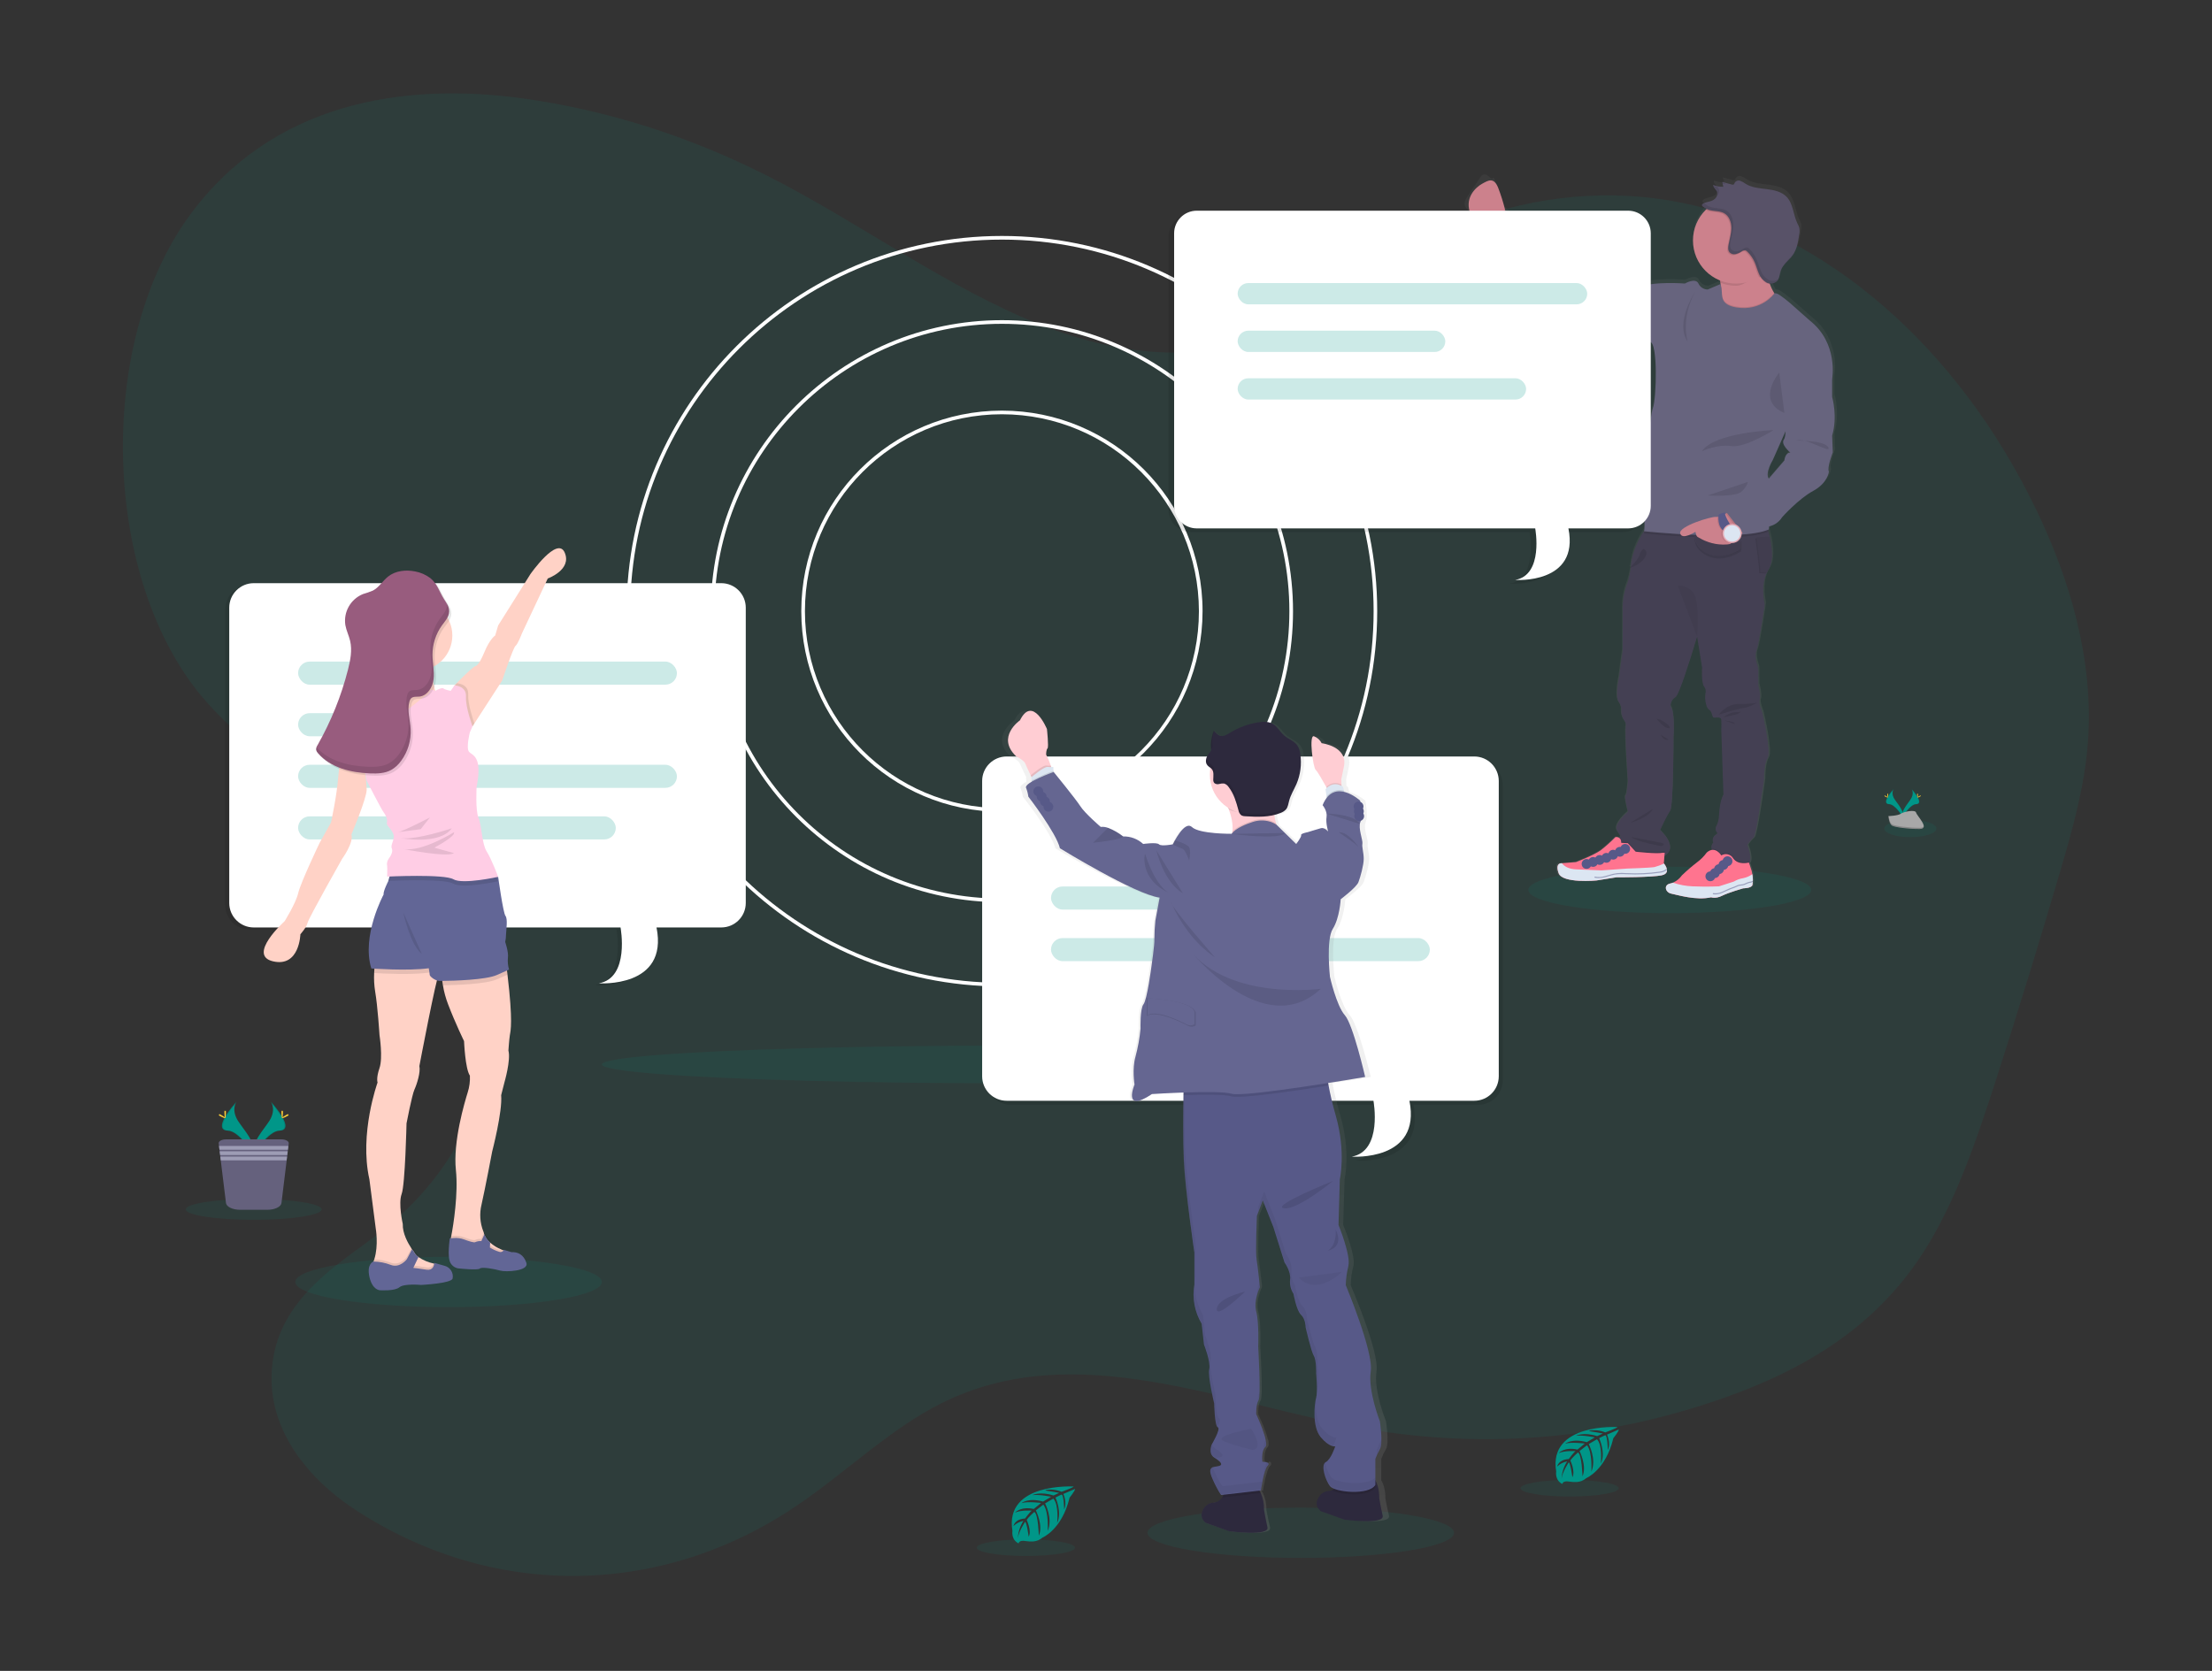 <?xml version="1.0" encoding="UTF-8"?>
<svg width="450px" height="340px" viewBox="0 0 450 340" version="1.1" xmlns="http://www.w3.org/2000/svg" xmlns:xlink="http://www.w3.org/1999/xlink">
    <rect x="0" y="0" width="450" height="340" fill="#333333" stroke="none"/>
    <!-- Generator: Sketch 52.2 (67145) - http://www.bohemiancoding.com/sketch -->
    <title>undraw_work_chat_erdt</title>
    <desc>Created with Sketch.</desc>
    <defs>
        <linearGradient x1="50.001%" y1="100.019%" x2="50.001%" y2="-0.003%" id="linearGradient-1">
            <stop stop-color="#808080" stop-opacity="0.25" offset="0%"></stop>
            <stop stop-color="#808080" stop-opacity="0.12" offset="54%"></stop>
            <stop stop-color="#808080" stop-opacity="0.1" offset="100%"></stop>
        </linearGradient>
        <linearGradient x1="49.98%" y1="99.983%" x2="49.98%" y2="0.001%" id="linearGradient-2">
            <stop stop-color="#808080" stop-opacity="0.25" offset="0%"></stop>
            <stop stop-color="#808080" stop-opacity="0.12" offset="54%"></stop>
            <stop stop-color="#808080" stop-opacity="0.1" offset="100%"></stop>
        </linearGradient>
    </defs>
    <g id="切图" stroke="none" stroke-width="1" fill="none" fill-rule="evenodd">
        <g id="undraw_work_chat_erdt" transform="translate(25, 19)">
            <path d="M246.319,41.317 C229.158,55.885 206.898,54.942 187.391,47.362 C167.885,39.781 149.967,26.289 130.961,16.698 C115.028,8.657 98.308,3.377 81.384,1.028 C57.161,-2.334 30.111,1.77 13.236,25.31 C-5.558,51.536 -4.115,98.839 16.204,122.898 C26.545,135.143 40.085,141.154 51.892,150.727 C63.699,160.301 74.635,176.167 73.629,194.623 C72.698,211.692 61.874,224.816 50.672,233.043 C42.015,239.399 31.354,246.341 30.312,259.51 C29.302,272.249 38.267,282.234 46.827,287.911 C74.753,306.43 109.165,306.252 136.994,287.443 C146.917,280.731 156.03,271.803 166.438,266.579 C193.766,252.85 223.881,266.668 252.82,271.725 C277.31,276.004 302.427,273.785 326.289,265.239 C340.62,260.108 355.006,252.252 365.072,237.647 C372.334,227.109 376.857,213.77 381.102,200.597 C385.629,186.554 389.981,172.409 394.16,158.163 C396.664,149.61 399.132,140.894 399.781,131.748 C400.954,115.169 396.011,98.779 389.28,84.79 C373.299,51.57 346.382,28.212 317.232,22.278 C288.082,16.345 257.243,27.933 234.635,53.291" id="路径" fill="#009688" opacity="0.1"></path>
            <ellipse id="椭圆形" fill="#009688" opacity="0.1" cx="181.655" cy="197.599" rx="84.223" ry="3.844"></ellipse>
            <path d="M178.827,181.725 C136.724,181.725 102.471,147.473 102.471,105.369 C102.471,63.265 136.712,29.013 178.827,29.013 C220.942,29.013 255.173,63.269 255.173,105.369 C255.173,147.469 220.917,181.725 178.827,181.725 Z M178.827,29.755 C137.132,29.755 103.213,63.677 103.213,105.369 C103.213,147.061 137.121,180.983 178.827,180.983 C220.534,180.983 254.442,147.061 254.442,105.369 C254.442,63.677 220.508,29.755 178.827,29.755 Z" id="形状" fill="#FFFFFF" fill-rule="nonzero"></path>
            <path d="M178.827,164.59 C146.174,164.59 119.603,138.022 119.603,105.369 C119.603,72.716 146.174,46.148 178.827,46.148 C211.481,46.148 238.048,72.716 238.048,105.369 C238.048,138.022 211.481,164.59 178.827,164.59 Z M178.827,46.891 C146.579,46.891 120.345,73.124 120.345,105.369 C120.345,137.614 146.579,163.848 178.827,163.848 C211.076,163.848 237.306,137.614 237.306,105.369 C237.306,73.124 211.061,46.891 178.827,46.891 Z" id="形状" fill="#FFFFFF" fill-rule="nonzero"></path>
            <path d="M178.827,146.186 C156.285,146.186 138.011,127.911 138.011,105.369 C138.011,82.827 156.285,64.553 178.827,64.553 C201.37,64.553 219.644,82.827 219.644,105.369 C219.617,127.9 201.359,146.159 178.827,146.186 Z M178.827,65.295 C156.695,65.295 138.753,83.237 138.753,105.369 C138.753,127.502 156.695,145.443 178.827,145.443 C200.96,145.443 218.902,127.502 218.902,105.369 C218.875,83.248 200.949,65.322 178.827,65.295 Z" id="形状" fill="#FFFFFF" fill-rule="nonzero"></path>
            <ellipse id="椭圆形" fill="#009688" opacity="0.1" cx="363.633" cy="149.596" rx="5.295" ry="1.751"></ellipse>
            <ellipse id="椭圆形" fill="#009688" opacity="0.1" cx="66.252" cy="241.863" rx="31.184" ry="5.117"></ellipse>
            <g id="分组" opacity="0.1" transform="translate(20.779, 99.814)" fill="#000000">
                <path d="M100.137,0.267 L5.002,0.267 C2.259,0.275 0.038,2.497 0.03,5.239 L0.03,65.351 C0.038,68.093 2.259,70.315 5.002,70.323 L79.633,70.323 C79.633,70.323 81.566,80.586 75.213,81.692 C75.213,81.692 89.44,82.712 86.954,70.323 L100.137,70.323 C102.88,70.315 105.101,68.093 105.109,65.351 L105.109,5.239 C105.101,2.497 102.88,0.275 100.137,0.267 Z" id="路径"></path>
                <g opacity="0.2" transform="translate(13.729, 15.955)" id="矩形">
                    <rect x="0.304" y="0.267" width="77.069" height="4.698" rx="2.349"></rect>
                    <rect x="0.304" y="21.262" width="77.069" height="4.698" rx="2.349"></rect>
                    <rect x="0.304" y="31.755" width="64.631" height="4.698" rx="2.349"></rect>
                    <rect x="0.304" y="10.764" width="33.417" height="4.698" rx="2.349"></rect>
                </g>
            </g>
            <path d="M121.748,99.666 L26.609,99.666 C23.866,99.674 21.645,101.896 21.636,104.638 L21.636,164.75 C21.645,167.492 23.866,169.714 26.609,169.722 L101.239,169.722 C101.239,169.722 103.176,179.985 96.82,181.087 C96.82,181.087 111.046,182.108 108.56,169.722 L121.748,169.722 C124.49,169.714 126.71,167.492 126.716,164.75 L126.716,104.638 C126.71,101.896 124.49,99.674 121.748,99.666 Z" id="路径" fill="#FFFFFF"></path>
            <g id="分组" opacity="0.2" transform="translate(35.622, 115.399)" fill="#009688">
                <rect id="矩形" x="0.022" y="0.223" width="77.069" height="4.698" rx="2.349"></rect>
                <rect id="矩形" x="0.022" y="21.217" width="77.069" height="4.698" rx="2.349"></rect>
                <rect id="矩形" x="0.022" y="31.714" width="64.631" height="4.698" rx="2.349"></rect>
                <rect id="矩形" x="0.022" y="10.72" width="33.417" height="4.698" rx="2.349"></rect>
            </g>
            <path d="M86.434,98.712 L81.161,109.926 C81.161,109.926 80.382,112.03 79.881,112.419 C79.38,112.809 77.165,119.469 77.165,119.469 L71.514,128.204 L71.143,128.798 L68.917,128.186 L67.362,122.371 L67.458,120.683 L67.458,120.471 C67.458,120.471 70.957,116.813 71.733,116.534 C71.733,116.534 72.341,116.605 73.51,113.77 C74.679,110.935 75.737,110.319 75.737,110.319 L76.345,108.263 L82.898,97.833 C82.898,97.833 88.39,89.955 89.885,93.451 C91.38,96.946 86.434,98.712 86.434,98.712 Z" id="路径" fill="#FFD2C6"></path>
            <path d="M64.542,178.36 C64.524,178.55 64.463,178.734 64.364,178.898 C63.755,179.785 60.315,197.929 60.315,197.929 C60.59,199.154 59.818,201.596 59.314,202.705 C58.809,203.814 57.703,209.584 57.703,209.584 C57.703,209.584 57.429,222.015 56.709,223.955 C55.989,225.896 56.939,230.059 56.939,230.059 C56.868,231.974 58.019,233.996 58.701,235.028 C58.753,235.095 58.794,235.161 58.835,235.217 C59.058,235.536 59.206,235.718 59.206,235.718 C59.392,236.09 59.657,236.418 59.981,236.679 C60.03,236.72 60.082,236.757 60.137,236.798 C61.08,237.431 62.135,237.877 63.247,238.111 L63.354,238.134 C63.8,238.234 64.096,238.271 64.096,238.271 L64.371,239.755 L61.432,240.364 L55.829,240.735 C55.829,240.735 49.224,241.236 50.724,238.293 C50.829,238.092 50.919,237.884 50.994,237.67 C51.05,237.529 51.102,237.38 51.147,237.232 C52.048,234.404 51.44,230.968 51.44,230.968 L50.148,220.968 C48.045,211.647 51.811,201.269 51.811,201.269 C51.811,201.269 51.481,200.438 52.204,198.33 C52.928,196.223 52.204,191.618 52.204,191.618 C52.204,191.618 51.833,185.681 51.317,182.738 C51.12,181.503 51.053,180.251 51.117,179.002 C51.141,178.269 51.208,177.538 51.317,176.813 L63.97,175.135 C63.97,175.135 64.683,177.184 64.542,178.36 Z" id="路径" fill="#FFD2C6"></path>
            <path d="M64.356,239.774 L61.417,240.382 L55.814,240.753 C55.814,240.753 49.21,241.254 50.709,238.312 C50.814,238.111 50.905,237.902 50.98,237.688 C51.035,237.547 51.087,237.399 51.132,237.25 C52.275,237.286 53.404,237.514 54.471,237.926 C56.353,238.668 57.77,236.757 57.77,236.757 L58.683,235.013 L58.816,234.761 C59.039,235.08 59.187,235.262 59.187,235.262 C59.406,235.69 59.726,236.06 60.119,236.338 L59.963,236.664 L59.076,238.519 C59.076,238.519 60.212,238.635 61.766,238.891 C62.39,239.06 63.035,238.706 63.228,238.089 L63.336,238.111 C63.781,238.212 64.078,238.249 64.078,238.249 L64.356,239.774 Z" id="路径" fill="#000000" opacity="0.1"></path>
            <path d="M67.076,241.158 C66.853,242.156 60.668,242.464 60.668,242.464 C60.668,242.464 57.224,242.13 56.26,242.935 C55.295,243.74 52.453,243.547 52.341,243.547 C52.23,243.547 50.735,243.488 50.148,240.801 C49.581,238.182 50.913,237.725 50.98,237.703 C52.177,237.72 53.362,237.95 54.479,238.382 C56.36,239.124 57.777,237.217 57.777,237.217 L58.824,235.217 C59.046,235.536 59.195,235.718 59.195,235.718 C59.412,236.149 59.732,236.52 60.126,236.798 L59.083,238.991 C59.083,238.991 60.219,239.106 61.774,239.362 C63.017,239.562 63.288,238.549 63.343,238.141 C63.347,238.085 63.347,238.03 63.343,237.974 C63.343,237.974 64.312,238.252 65.503,238.586 C66.616,238.904 67.3,240.022 67.076,241.158 Z" id="路径" fill="#626696"></path>
            <path d="M78.731,191.584 C78.583,192.471 78.43,194.768 78.43,194.768 C78.95,196.69 77.618,201.258 77.618,201.258 L76.954,203.855 C77.25,207.195 75.124,215.325 75.124,215.325 C75.124,215.325 73.699,222.872 72.957,226.13 C72.514,227.938 72.644,229.839 73.328,231.57 C73.365,231.659 73.388,231.703 73.388,231.703 C73.388,231.766 73.414,231.826 73.432,231.885 C73.451,231.944 73.481,232.063 73.51,232.148 C73.68,232.603 73.932,233.023 74.252,233.388 C74.374,233.534 74.507,233.67 74.649,233.796 L74.672,233.818 C75.368,234.435 76.167,234.926 77.032,235.269 L77.403,235.417 C77.788,235.563 78.18,235.687 78.579,235.788 C78.623,235.801 78.667,235.811 78.712,235.818 L78.412,237.562 L74.494,236.56 L69.243,234.857 L66.646,233.373 C66.646,233.373 66.675,233.232 66.727,232.961 C66.727,232.961 66.727,232.931 66.727,232.917 C66.75,232.801 66.772,232.664 66.805,232.508 C67.247,230.245 68.252,223.826 67.748,219.113 C67.121,213.269 69.555,205.202 70.148,203.28 C70.5,202.182 70.651,201.029 70.594,199.878 C69.629,198.468 69.406,192.85 69.406,192.85 C69.406,192.85 67.633,189.221 66.163,185.373 C65.679,184.116 65.324,182.813 65.106,181.484 C64.935,180.547 64.863,179.594 64.891,178.642 C64.891,178.642 76.809,167.766 78.115,178.297 C78.16,178.668 78.2,178.994 78.241,179.328 C79.384,188.954 78.872,190.727 78.731,191.584 Z" id="路径" fill="#FFD2C6"></path>
            <path d="M78.731,235.829 L78.43,237.573 L74.512,236.571 L69.262,234.868 L66.664,233.384 C66.664,233.384 66.694,233.243 66.746,232.972 C66.746,232.972 66.746,232.942 66.746,232.928 C66.768,232.813 66.79,232.675 66.824,232.519 L67.195,232.482 L67.224,232.482 C67.971,232.413 68.723,232.515 69.425,232.779 C70.278,233.102 71.399,233.469 71.629,233.314 C72.026,233.144 72.456,233.067 72.887,233.091 L73.432,231.896 L73.51,231.714 C73.68,232.169 73.931,232.589 74.252,232.954 C74.382,233.107 74.522,233.251 74.672,233.384 L74.649,233.807 L74.62,234.404 C75.205,234.78 75.84,235.073 76.505,235.276 C76.678,235.319 76.859,235.319 77.032,235.276 L77.403,235.425 C77.788,235.57 78.18,235.694 78.579,235.796 C78.629,235.81 78.68,235.821 78.731,235.829 Z" id="路径" fill="#000000" opacity="0.1"></path>
            <path d="M76.787,239.551 C75.692,239.236 73.054,238.735 72.627,239.124 C72.2,239.514 68.545,239.124 68.545,239.124 C67.764,239.11 67.047,238.688 66.657,238.011 C65.915,236.827 66.512,232.998 66.512,232.998 L66.783,232.972 L67.236,232.928 L67.265,232.928 C68.012,232.856 68.765,232.958 69.466,233.224 C70.319,233.544 71.44,233.911 71.67,233.759 C72.066,233.587 72.497,233.511 72.928,233.536 L73.551,232.16 C73.721,232.614 73.973,233.034 74.293,233.399 C74.422,233.552 74.563,233.696 74.712,233.829 L74.66,234.85 C75.247,235.223 75.881,235.515 76.545,235.718 C76.877,235.854 77.257,235.733 77.451,235.432 C77.481,235.385 77.503,235.334 77.518,235.28 C77.551,235.343 77.911,235.466 79.065,235.796 C80.319,235.725 81.529,236.271 82.085,237.97 C82.642,239.67 77.859,239.863 76.787,239.551 Z" id="路径" fill="#626696"></path>
            <path d="M64.542,178.36 C64.297,178.43 64.074,178.497 63.866,178.564 C63.332,178.728 62.785,178.843 62.23,178.909 C58.731,179.403 52.954,179.106 51.124,178.991 C51.148,178.258 51.215,177.527 51.325,176.801 L63.978,175.124 C63.978,175.124 64.683,177.184 64.542,178.36 Z" id="路径" fill="#000000" opacity="0.1"></path>
            <path d="M75.57,175.288 C75.57,175.288 70.924,176.007 67.147,176.835 C65.885,177.109 64.72,177.395 63.859,177.677 C63.324,177.837 62.777,177.953 62.223,178.022 C58.015,178.612 50.542,178.067 50.542,178.067 C48.49,171.41 53.035,163.028 53.035,163.028 C52.928,162.36 53.981,160.312 53.981,160.312 L54,160.245 L54.646,157.87 L71.904,157.87 L72.115,158.891 L72.553,160.968 L75.262,173.833 L75.57,175.288 Z" id="路径" fill="#626696"></path>
            <path d="M78.241,179.325 L78.137,179.369 L76.119,180.263 C73.933,181.273 67.391,181.462 65.106,181.481 C64.935,180.543 64.863,179.591 64.891,178.638 C64.891,178.638 76.809,167.763 78.115,178.293 C78.16,178.668 78.2,178.991 78.241,179.325 Z" id="路径" fill="#000000" opacity="0.1"></path>
            <path d="M78.56,178.297 L78.137,178.482 L76.119,179.38 C73.892,180.404 67.143,180.586 64.987,180.597 L64.419,180.597 C63.421,180.564 62.423,179.629 62.423,179.384 C62.423,179.25 62.319,178.594 62.23,178.03 C62.156,177.577 62.089,177.187 62.089,177.187 C62.089,177.187 57.636,175.265 55.377,173.711 C53.681,172.557 54.108,164.356 54.438,160.234 C54.553,158.813 54.653,157.878 54.653,157.878 L72.122,158.898 L74.571,159.039 L75.974,159.351 L76.345,159.429 C76.345,159.429 77.347,166.753 77.829,167.362 C78.312,167.97 78,170.026 77.941,171.195 C77.938,171.694 77.884,172.191 77.777,172.679 C77.777,172.679 78.497,174.735 78.327,175.885 C78.25,176.696 78.329,177.515 78.56,178.297 Z" id="路径" fill="#626696"></path>
            <circle id="椭圆形" fill="#FFD2C6" cx="59.863" cy="110.312" r="7.158"></circle>
            <path d="M56.378,113.299 C56.378,113.299 56.876,120.078 55.492,121.633 C54.108,123.187 50.497,126.126 50.497,126.126 L51.61,130.731 L57.881,131.455 L65.206,123.629 L63.54,121.577 C63.54,121.577 62.263,117.247 63.317,115.083 C64.371,112.92 56.378,113.299 56.378,113.299 Z" id="路径" fill="#FFD2C6"></path>
            <path d="M71.514,128.204 L71.143,128.798 L68.917,128.186 L67.362,122.371 L67.458,120.683 L67.915,120.026 C67.915,120.026 70.356,120.085 70.249,122.304 C70.141,124.252 71.25,127.462 71.514,128.204 Z" id="路径" fill="#000000" opacity="0.1"></path>
            <path d="M76.341,160.312 C76.341,160.312 74.575,160.705 72.553,160.968 C70.531,161.232 68.197,161.365 67.239,160.809 C65.633,159.859 56.928,160.13 54.43,160.226 C54.252,160.226 54.111,160.226 54,160.245 L54.646,157.87 L71.904,157.87 L72.115,158.891 L74.564,159.032 L75.967,159.343 C76.2,159.918 76.341,160.312 76.341,160.312 Z" id="路径" fill="#000000" opacity="0.1"></path>
            <path d="M67.466,120.468 C67.466,120.468 69.907,120.523 69.796,122.742 C69.685,124.961 71.128,128.79 71.128,128.79 L70.571,130.067 C70.571,130.067 69.796,133.173 70.404,133.952 C71.013,134.731 73.236,134.727 71.959,141.109 C71.959,141.109 71.685,145.881 72.349,147.436 C73.013,148.991 73.013,152.705 74.011,154.26 C75.009,155.814 76.345,159.421 76.345,159.421 C76.345,159.421 69.128,161.028 67.243,159.918 C65.358,158.809 53.759,159.373 53.759,159.373 C53.759,159.373 53.814,157.429 53.759,157.21 C53.656,156.719 53.757,156.208 54.037,155.792 C54.408,155.265 55.035,154.378 54.701,153.603 C54.367,152.827 55.536,151.681 54.924,150.479 C54.312,149.276 53.57,149.035 53.718,148.378 C53.866,147.722 53.481,146.831 53.039,146.278 C52.597,145.725 49.596,139.859 49.596,139.859 L49.098,137.109 C49.098,137.109 45.236,134.278 45.306,132.946 C45.377,131.614 46.768,129.77 46.768,129.77 L50.479,126.122 C50.479,126.122 52.531,128.349 54.527,127.566 C56.523,126.783 60.831,123.072 60.831,123.072 C60.831,123.072 62.367,122.241 62.479,121.633 C62.59,121.024 63.532,121.577 63.532,121.577 C63.532,121.577 64.92,120.816 65.199,121.083 C65.477,121.351 66.683,121.577 66.683,121.577 L67.466,120.468 Z" id="路径" fill="#FFCDE5"></path>
            <path d="M46.49,132.026 L45.306,132.95 C45.306,132.95 44.104,135.117 43.822,138.998 C43.54,142.879 42.338,148.371 42.338,148.371 L40.007,152.538 C40.007,152.538 36.167,160.579 35.67,162.712 C35.173,164.846 32.894,168.456 32.894,168.456 C32.894,168.456 25.18,175.388 30.564,176.62 C35.948,177.852 36.111,171.102 36.111,171.102 C36.111,171.102 37.369,169.714 37.573,168.772 C37.777,167.829 44.601,155.759 44.601,155.759 C44.601,155.759 46.991,152.512 46.49,150.794 C46.49,150.794 49.596,143.488 49.596,141.655 C49.537,140.13 49.371,138.611 49.098,137.109 L49.596,133.28 L46.49,132.026 Z" id="路径" fill="#FFD2C6"></path>
            <path d="M62.471,147.325 C62.471,147.325 57.032,150.171 55.978,150.319 C54.924,150.468 60.583,149.725 60.583,149.725 L62.471,147.325 Z" id="路径" fill="#000000" opacity="0.1"></path>
            <path d="M66.909,149.544 C66.909,149.544 59.696,151.985 56.519,151.54 C56.534,151.54 64.412,153.039 66.909,149.544 Z" id="路径" fill="#000000" opacity="0.1"></path>
            <path d="M67.354,150.341 C67.354,150.341 60.861,154.423 57.032,153.759 C57.032,153.759 65.967,155.536 67.354,154.594 L63.358,153.481 C63.358,153.481 67.8,151.135 67.354,150.341 Z" id="路径" fill="#000000" opacity="0.1"></path>
            <path d="M59.874,97.718 C57.996,97.347 55.915,97.57 54.412,98.75 C53.299,99.625 52.557,100.976 51.306,101.614 C50.644,101.892 49.966,102.132 49.276,102.33 C46.77,103.354 45.293,105.962 45.703,108.638 C45.9,109.751 46.416,110.753 46.668,111.837 C47.121,113.774 46.724,115.803 46.23,117.729 C44.861,123.081 42.784,128.226 40.052,133.028 C39.834,133.325 39.726,133.688 39.744,134.056 C39.809,134.303 39.937,134.529 40.115,134.712 C42.679,137.681 46.853,138.694 50.772,138.827 C52.215,138.876 53.74,138.827 54.994,138.126 C55.812,137.656 56.515,137.011 57.054,136.237 C58.421,134.371 59.1,132.088 58.976,129.777 C58.868,127.922 58.234,126.033 58.712,124.234 C58.763,123.982 58.878,123.748 59.046,123.555 C59.469,123.124 60.16,123.236 60.768,123.165 C62.397,122.976 63.451,121.258 63.644,119.633 C63.837,118.007 63.429,116.364 63.421,114.727 C63.412,112.56 64.089,110.446 65.354,108.686 C65.896,107.944 66.59,107.202 66.772,106.271 C67.002,105.102 66.323,104.241 65.737,103.302 C64.827,101.863 64.382,100.182 62.998,99.083 C62.077,98.391 61.007,97.923 59.874,97.718 Z" id="路径" fill="#000000" opacity="0.1"></path>
            <path d="M59.429,97.273 C57.555,96.902 55.469,97.124 53.967,98.308 C52.853,99.18 52.111,100.534 50.861,101.173 C50.2,101.45 49.524,101.688 48.835,101.885 C46.328,102.909 44.849,105.516 45.258,108.193 C45.455,109.306 45.97,110.308 46.226,111.395 C46.679,113.332 46.278,115.358 45.788,117.284 C44.423,122.635 42.349,127.78 39.622,132.583 C39.403,132.878 39.296,133.24 39.317,133.607 C39.38,133.855 39.508,134.082 39.688,134.263 C42.256,137.232 46.427,138.245 50.345,138.378 C51.788,138.43 53.314,138.378 54.568,137.681 C55.385,137.21 56.089,136.563 56.627,135.788 C57.987,133.924 58.662,131.648 58.538,129.343 C58.43,127.488 57.796,125.599 58.278,123.796 C58.328,123.545 58.442,123.311 58.609,123.117 C59.032,122.686 59.722,122.798 60.334,122.746 C61.963,122.557 63.013,120.839 63.206,119.21 C63.399,117.581 62.994,115.944 62.983,114.304 C62.97,112.131 63.645,110.01 64.913,108.245 C65.455,107.503 66.145,106.761 66.327,105.826 C66.557,104.657 65.881,103.8 65.295,102.857 C64.386,101.417 63.941,99.737 62.553,98.642 C61.633,97.947 60.563,97.478 59.429,97.273 Z" id="路径" fill="#985C7E"></path>
            <path d="M57.032,166.653 C57.032,166.653 58.456,173.31 60.824,175.124 L57.032,166.653 Z" id="路径" fill="#000000" opacity="0.1"></path>
            <g id="分组" opacity="0.1" transform="translate(38.961, 103.525)" fill="#000000">
                <path d="M6.72,6.152 C6.646,5.892 6.56,5.633 6.471,5.377 C6.545,5.636 6.631,5.896 6.72,6.152 Z" id="路径"></path>
                <path d="M26.965,0.341 C26.982,0.551 26.972,0.762 26.935,0.968 C26.75,1.907 26.059,2.638 25.518,3.388 C24.251,5.145 23.574,7.259 23.584,9.425 C23.584,11.065 23.996,12.701 23.803,14.33 C23.61,15.959 22.56,17.67 20.931,17.866 C20.33,17.937 19.629,17.822 19.21,18.237 C19.042,18.431 18.926,18.665 18.876,18.917 C18.404,20.72 19.032,22.605 19.135,24.464 C19.261,26.768 18.587,29.044 17.228,30.909 C16.689,31.683 15.986,32.329 15.169,32.801 C13.896,33.488 12.39,33.544 10.942,33.499 C7.091,33.369 2.994,32.386 0.419,29.525 C0.351,29.694 0.329,29.879 0.356,30.059 C0.419,30.308 0.547,30.534 0.727,30.716 C3.295,33.685 7.466,34.698 11.384,34.831 C12.827,34.883 14.353,34.831 15.607,34.134 C16.424,33.661 17.127,33.015 17.666,32.241 C19.026,30.377 19.701,28.1 19.577,25.796 C19.469,23.941 18.835,22.052 19.317,20.249 C19.367,19.998 19.481,19.764 19.647,19.57 C20.071,19.139 20.761,19.25 21.373,19.199 C23.002,19.009 24.052,17.291 24.245,15.662 C24.438,14.033 24.033,12.397 24.022,10.757 C24.013,8.592 24.688,6.479 25.952,4.72 C26.494,3.978 27.184,3.236 27.365,2.301 C27.483,1.62 27.34,0.921 26.965,0.341 Z" id="路径"></path>
            </g>
            <path d="M193.421,283.481 C193.421,283.481 179.302,282.627 180.968,292.519 C180.968,292.519 180.638,294.267 182.223,295.061 C182.223,295.061 182.249,294.319 183.67,294.579 C184.176,294.664 184.69,294.689 185.202,294.653 C185.896,294.605 186.555,294.333 187.08,293.878 C187.08,293.878 191.046,292.237 192.59,285.751 C192.59,285.751 193.733,284.338 193.703,283.974 L191.321,284.991 C191.321,284.991 192.134,286.709 191.492,288.137 C191.492,288.137 191.417,285.054 190.957,285.128 C190.865,285.128 189.722,285.722 189.722,285.722 C189.722,285.722 191.121,288.716 190.063,290.891 C190.063,290.891 190.464,287.202 189.284,285.941 L187.607,286.917 C187.607,286.917 189.243,290.011 188.134,292.534 C188.134,292.534 188.419,288.664 187.254,287.158 L185.733,288.341 C185.733,288.341 187.273,291.388 186.334,293.481 C186.334,293.481 186.212,288.976 185.403,288.657 C185.403,288.657 184.074,289.826 183.874,290.308 C183.874,290.308 184.924,292.534 184.271,293.688 C184.271,293.688 183.87,290.686 183.529,290.675 C183.529,290.675 182.204,292.664 182.067,294.015 C182.131,292.754 182.523,291.533 183.206,290.471 C182.442,290.616 181.738,290.981 181.18,291.521 C181.18,291.521 181.384,290.115 183.532,289.993 C183.532,289.993 184.646,288.486 184.92,288.393 C184.92,288.393 182.783,288.215 181.488,288.79 C181.488,288.79 182.627,287.462 185.314,288.048 L186.798,286.824 C186.798,286.824 183.985,286.453 182.79,286.865 C182.79,286.865 184.163,285.688 187.202,286.545 L188.835,285.566 C188.835,285.566 186.438,285.05 185.009,285.236 C185.009,285.236 186.516,284.423 189.314,285.306 L190.482,284.779 C190.482,284.779 188.724,284.434 188.212,284.382 C187.699,284.33 187.67,284.186 187.67,284.186 C188.782,284 189.925,284.129 190.968,284.557 C190.968,284.557 193.462,283.636 193.421,283.481 Z" id="路径" fill="#009688"></path>
            <ellipse id="椭圆形" fill="#009688" opacity="0.1" cx="183.696" cy="295.926" rx="9.993" ry="1.688"></ellipse>
            <path d="M304.037,271.384 C304.037,271.384 289.937,270.534 291.584,280.427 C291.584,280.427 291.254,282.174 292.839,282.968 C292.839,282.968 292.865,282.226 294.286,282.482 C294.793,282.567 295.309,282.592 295.822,282.557 C296.515,282.51 297.173,282.238 297.696,281.781 C297.696,281.781 301.666,280.145 303.206,273.659 C303.206,273.659 304.349,272.241 304.319,271.878 L301.922,272.917 C301.922,272.917 302.735,274.635 302.096,276.063 C302.096,276.063 302.019,272.976 301.562,273.05 C301.469,273.05 300.323,273.644 300.323,273.644 C300.323,273.644 301.722,276.638 300.668,278.816 C300.668,278.816 301.069,275.128 299.885,273.863 L298.208,274.842 C298.208,274.842 299.844,277.933 298.735,280.456 C298.735,280.456 299.02,276.586 297.855,275.08 L296.338,276.256 C296.338,276.256 297.874,279.306 296.935,281.399 C296.935,281.399 296.813,276.891 296.007,276.553 C296.007,276.553 294.679,277.725 294.475,278.208 C294.475,278.208 295.529,280.434 294.876,281.584 C294.876,281.584 294.475,278.586 294.134,278.571 C294.134,278.571 292.809,280.56 292.672,281.911 C292.736,280.65 293.13,279.428 293.814,278.367 C293.05,278.512 292.345,278.877 291.785,279.417 C291.785,279.417 291.993,278.015 294.141,277.889 C294.141,277.889 295.254,276.382 295.529,276.289 C295.529,276.289 293.391,276.111 292.093,276.686 C292.093,276.686 293.236,275.358 295.918,275.963 L297.403,274.738 C297.403,274.738 294.586,274.367 293.395,274.779 C293.395,274.779 294.768,273.607 297.807,274.46 L299.44,273.484 C299.44,273.484 297.039,272.965 295.61,273.154 C295.61,273.154 297.117,272.341 299.918,273.221 L301.087,272.698 C301.087,272.698 299.328,272.353 298.813,272.297 C298.297,272.241 298.271,272.1 298.271,272.1 C299.385,271.915 300.528,272.043 301.573,272.471 C301.573,272.471 304.082,271.54 304.037,271.384 Z" id="路径" fill="#009688"></path>
            <ellipse id="椭圆形" fill="#009688" opacity="0.1" cx="294.312" cy="283.829" rx="9.993" ry="1.688"></ellipse>
            <ellipse id="椭圆形" fill="#009688" opacity="0.1" cx="314.69" cy="162.089" rx="28.776" ry="4.72"></ellipse>
            <path d="M348.193,69.017 C349.369,65.072 348.193,61.128 348.193,61.128 L348.193,57.417 C348.193,57.417 349.536,50.141 343.555,45.473 L339.584,41.974 C339.584,41.974 337.358,40.067 336.716,39.944 C336.594,39.918 336.47,39.899 336.345,39.889 L336.226,39.822 C335.886,39.238 335.595,38.626 335.358,37.993 C335.879,38.059 336.401,37.881 336.772,37.51 C336.915,37.346 337.028,37.157 337.106,36.954 C337.336,36.438 337.373,35.814 337.57,35.265 C337.741,34.819 337.993,34.408 338.312,34.052 C338.271,34.119 338.23,34.182 338.193,34.249 C338.753,33.551 339.488,32.95 340.011,32.212 C340.117,32.067 340.213,31.915 340.301,31.759 L340.223,31.852 C340.965,30.679 341.176,29.254 341.388,27.889 C341.49,27.422 341.497,26.94 341.41,26.471 C341.309,26.159 341.176,25.858 341.013,25.573 C340.152,23.792 340.171,21.558 338.787,20.137 C337.751,19.072 336.189,18.746 334.705,18.564 C333.221,18.382 331.673,18.278 330.404,17.503 C330.049,17.234 329.656,17.018 329.239,16.861 C328.804,16.71 328.323,16.889 328.093,17.288 C328.067,17.401 328.015,17.506 327.941,17.596 C327.806,17.673 327.642,17.683 327.499,17.622 L325.532,17.095 L325.555,17.195 L325.506,17.195 L325.577,17.506 C325.64,17.506 325.707,17.506 325.763,17.614 L325.447,18.1 C324.837,18.089 324.234,17.963 323.67,17.729 C323.668,17.761 323.668,17.793 323.67,17.826 L323.644,17.826 C323.607,18.382 324.237,18.742 324.43,19.265 C324.508,19.494 324.508,19.742 324.43,19.97 C324.348,20.183 324.222,20.375 324.059,20.534 C323.358,21.224 322.468,21.087 321.662,21.525 C321.521,21.584 321.414,21.702 321.369,21.848 C321.339,21.902 321.329,21.965 321.343,22.026 C321.374,22.11 321.432,22.181 321.506,22.23 C321.741,22.419 321.998,22.578 322.271,22.705 L322.041,22.928 C319.972,25.034 319.096,28.037 319.707,30.926 C320.319,33.815 322.338,36.205 325.083,37.291 C325.113,37.443 325.135,37.599 325.158,37.766 C325.158,37.766 325.158,37.796 325.158,37.811 L325.18,38.022 L322.527,39.135 C321.711,39.13 320.971,38.655 320.627,37.915 C320.011,36.638 317.833,37.915 317.833,37.915 C317.833,37.915 311.18,37.414 308.72,38.638 C308.72,38.638 304.75,36.972 304.193,36.861 C303.636,36.75 302.794,36.304 302.401,36.416 C302.007,36.527 301.506,35.673 301.228,35.748 C300.95,35.822 300.857,35.195 299.944,34.972 C299.032,34.75 298.712,35.028 297.718,34.026 C296.724,33.024 288.549,29.083 288.549,29.083 L284.861,26.082 L280.946,22.972 L280.876,23.102 C280.853,23.009 280.827,22.913 280.801,22.813 C280.417,21.262 279.932,19.737 279.351,18.249 C279.098,17.647 278.98,16.887 278.649,17.288 C278.442,17.529 278.085,17.002 277.536,16.646 C277.307,16.486 277.018,16.439 276.75,16.516 C276.482,16.594 276.264,16.789 276.156,17.046 C273.109,21.822 272.019,22.167 273.785,23.915 C275.354,25.473 276.401,26.85 277.685,27.254 L277.837,27.302 C277.809,27.308 277.78,27.308 277.751,27.302 L285.173,36.189 C285.173,36.189 290.538,40.857 294.23,42.356 C297.922,43.855 297.64,44.301 297.64,44.301 C297.64,44.301 308.82,49.967 310.553,49.866 C312.286,49.766 311.952,61.477 311.224,63.365 C310.497,65.254 309.325,78.92 309.325,78.92 C309.325,78.92 308.212,81.807 309.38,83.807 C309.38,83.807 309.64,87.636 309.406,88.553 C308.386,90.122 306.935,92.787 306.698,95.529 C306.698,95.673 306.668,95.811 306.653,95.952 C306.579,96.039 306.49,96.111 306.39,96.167 C306.39,96.167 306.486,96.145 306.638,96.093 C306.527,97.232 306.278,98.353 305.896,99.432 C305.302,100.972 304.993,102.606 304.983,104.256 L304.983,113.083 L304.245,118.557 C304.245,118.557 303.351,122.701 304.245,123.666 C304.624,124.148 304.8,124.759 304.735,125.369 C304.697,126.076 304.898,126.776 305.306,127.354 C305.621,127.699 305.758,128.171 305.677,128.631 C305.38,129.592 306.115,139.811 306.115,139.811 C306.115,139.811 305.9,142.627 305.603,142.779 C305.306,142.931 306.1,146.015 306.1,146.015 C306.1,146.015 303.08,148.534 303.848,149.87 L304.62,151.054 L304.416,151.254 L304.289,151.38 C304.057,151.246 303.786,151.195 303.521,151.236 C302.573,152.208 301.558,153.112 300.482,153.941 C299.121,154.924 295.414,156.349 295.414,156.349 L292.49,156.586 L292.434,156.586 C292.434,156.586 291.035,156.456 291.818,158.623 C292.601,160.79 299.61,160.108 299.61,160.108 L303.692,159.462 C303.692,159.462 310.994,159.495 313.083,159.035 C313.959,158.839 314.167,158.375 314.111,157.9 C314.111,157.9 314.111,157.9 314.111,157.9 L314.089,157.878 C313.99,157.427 313.785,157.006 313.492,156.649 C313.476,156.627 313.458,156.606 313.44,156.586 L313.573,155.102 C316.672,153.317 312.698,149.803 312.698,149.803 C312.698,149.803 314.056,146.835 314.757,145.881 C315.458,144.928 315.455,130.772 315.455,130.772 C315.455,130.772 315.826,125.659 314.857,124.464 C314.824,123.679 315.224,122.939 315.9,122.538 C316.59,122.067 318.675,115.577 320.312,110.189 L321.343,116.538 C321.343,116.538 321.121,119.573 321.792,120.464 C322.044,120.802 322.144,121.229 322.067,121.644 C321.903,122.5 321.955,123.384 322.219,124.215 C322.294,124.57 322.483,124.891 322.757,125.128 C323.354,125.425 323.391,126.482 323.614,126.705 C323.837,126.928 325.217,126.39 325.291,127.202 C325.334,127.918 325.334,128.635 325.291,129.351 L325.74,142.534 C325.74,142.534 324.998,143.647 324.846,146.534 C324.783,147.781 324.549,148.49 324.308,148.894 C324.033,149.341 324.078,149.914 324.419,150.312 L324.549,150.46 L323.996,150.887 C323.545,151.238 323.402,151.858 323.655,152.371 C323.291,152.688 323.155,153.194 323.31,153.651 C323.337,153.723 323.369,153.792 323.406,153.859 C322.988,153.925 322.6,154.117 322.293,154.408 C321.743,155.166 321.08,155.834 320.327,156.39 C319.231,157.226 318.183,158.123 317.187,159.076 C316.719,159.725 316.086,160.237 315.354,160.56 C315.176,160.633 314.991,160.687 314.801,160.724 C313.317,161.024 313.796,162.56 314.987,162.801 C316.178,163.043 320.13,164.263 323.206,163.544 C323.206,163.544 324.119,163.915 325.458,163.232 C326.798,162.549 329.848,161.748 329.848,161.748 C329.848,161.748 331.525,161.748 331.748,161.08 C331.808,160.868 331.84,160.65 331.844,160.43 L331.892,160.386 L331.848,160.345 C331.852,159.848 331.813,159.351 331.733,158.861 C331.692,158.609 331.644,158.378 331.599,158.197 C331.455,157.64 331.191,156.924 331.076,156.62 C331.095,156.595 331.113,156.569 331.128,156.542 C331.766,155.462 330.705,152.831 330.705,152.831 C331.056,152.281 331.482,151.781 331.97,151.347 C332.568,150.905 334.134,139.351 334.134,139.351 C334.134,139.351 334.059,136.382 334.876,135.054 C335.692,133.725 333.763,125.647 333.763,125.647 C333.763,125.647 332.942,123.792 333.243,123.128 C333.544,122.464 332.942,120.019 332.942,120.019 L332.942,117.102 C332.942,116.754 332.884,116.408 332.772,116.078 C332.542,115.391 332.2,114.074 332.571,113.109 C333.095,111.777 334.286,103.555 334.286,103.555 C334.286,103.555 333.354,99.929 334.716,97.043 C334.826,96.811 334.95,96.587 335.087,96.371 C336.096,94.783 335.796,91.963 335.299,89.692 C335.221,89.34 335.139,89.002 335.058,88.679 C335.02,88.542 334.983,88.412 334.95,88.282 L335.109,88.215 C335.109,88.215 335.109,87.996 335.158,87.629 C336.274,87.412 337.249,86.74 337.848,85.774 C337.848,85.774 341.258,81.941 344.278,80.33 C347.299,78.72 347.521,76.386 347.521,76.386 C347.072,75.607 348.319,72.442 348.319,72.442 L348.193,69.017 Z M338.371,74.126 L335.143,77.87 C335.142,77.863 335.142,77.855 335.143,77.848 C334.304,76.683 335.926,74.071 335.926,74.071 L338.594,68.093 C338.571,68.865 338.479,69.54 338.245,69.859 C337.503,70.861 339.584,72.527 339.584,72.527 C338.468,72.516 338.356,74.126 338.356,74.126 L338.371,74.126 Z" id="形状" fill="url(#linearGradient-1)" fill-rule="nonzero"></path>
            <path d="M281.514,25.05 L279.755,28.468 C279.196,28.422 278.646,28.307 278.115,28.126 C276.413,27.614 275.012,26.399 274.263,24.787 C272.69,21.306 275.295,19.058 276.508,18.397 C277.722,17.737 278.846,16.976 279.755,19.139 C280.328,20.619 280.806,22.133 281.187,23.673 C281.388,24.497 281.514,25.05 281.514,25.05 Z" id="路径" fill="#CC818C"></path>
            <path d="M337.514,42.861 L334.701,47.058 C334.701,47.058 321.395,53.403 323.941,45.944 C325.054,42.66 325.191,40.256 324.991,38.594 C324.991,38.594 324.991,38.564 324.991,38.549 C324.731,36.471 323.948,35.581 323.948,35.581 C323.948,35.581 336.917,28.946 334.987,33.484 C334.594,34.428 334.436,35.453 334.527,36.471 C334.687,37.938 335.164,39.352 335.926,40.616 C336.379,41.416 336.911,42.168 337.514,42.861 Z" id="路径" fill="#CC818C"></path>
            <path d="M333.484,125.9 C333.484,125.9 335.399,133.922 334.597,135.247 C333.796,136.571 333.855,139.514 333.855,139.514 C333.855,139.514 332.308,150.998 331.718,151.44 C331.235,151.874 330.814,152.374 330.468,152.924 C330.468,152.924 331.518,155.521 330.887,156.597 C330.792,156.764 330.644,156.894 330.468,156.968 C329.481,157.384 325.837,155.54 323.763,154.408 C323.501,154.269 323.304,154.033 323.213,153.751 C323.055,153.299 323.189,152.796 323.551,152.482 C323.299,151.97 323.44,151.351 323.889,150.998 L324.434,150.575 L324.308,150.427 C323.97,150.03 323.925,149.461 324.197,149.017 C324.434,148.616 324.664,147.904 324.727,146.675 C324.876,143.803 325.61,142.701 325.61,142.701 L325.169,129.599 C325.209,128.889 325.209,128.176 325.169,127.466 C325.095,126.657 323.733,127.191 323.514,126.968 C323.295,126.746 323.254,125.699 322.668,125.403 C322.396,125.167 322.208,124.849 322.134,124.497 C321.874,123.67 321.821,122.792 321.981,121.941 C322.058,121.529 321.96,121.104 321.711,120.768 C321.046,119.885 321.269,116.868 321.269,116.868 L320.252,110.56 C318.635,115.915 316.575,122.364 315.896,122.831 C315.227,123.231 314.83,123.967 314.865,124.746 C315.822,125.922 315.455,131.002 315.455,131.002 C315.455,131.002 315.455,145.058 314.764,146.015 C314.074,146.972 312.731,149.915 312.731,149.915 C312.731,149.915 316.675,153.425 313.573,155.195 L313.54,155.213 C310.375,156.98 303.826,152.052 303.826,152.052 L304.508,151.369 L304.709,151.169 L303.967,149.989 C303.206,148.664 306.193,146.163 306.193,146.163 C306.193,146.163 305.399,143.072 305.692,142.924 C305.985,142.776 306.193,139.978 306.193,139.978 C306.193,139.978 305.469,129.822 305.763,128.868 C305.85,128.414 305.721,127.945 305.414,127.599 C305.013,127.023 304.814,126.33 304.85,125.629 C304.915,125.024 304.742,124.417 304.367,123.937 C303.484,122.98 304.367,118.857 304.367,118.857 L305.109,113.41 L305.109,104.735 C305.109,103.071 305.411,101.422 306,99.866 C306.444,98.603 306.714,97.285 306.801,95.948 C307.043,93.158 308.542,90.445 309.551,88.898 C310.085,88.082 310.482,87.592 310.482,87.592 L334.033,86.668 C334.033,86.668 334.404,87.718 334.776,89.176 C334.857,89.495 334.939,89.829 335.013,90.182 C335.506,92.445 335.803,95.247 334.805,96.827 C334.666,97.04 334.542,97.262 334.434,97.492 C333.087,100.36 334.007,103.963 334.007,103.963 C334.007,103.963 332.831,112.126 332.315,113.458 C331.944,114.397 332.286,115.707 332.516,116.39 C332.625,116.718 332.681,117.061 332.683,117.406 L332.683,120.304 C332.683,120.304 333.273,122.731 332.98,123.395 C332.686,124.059 333.484,125.9 333.484,125.9 Z" id="路径" fill="#444053"></path>
            <path d="M334.568,97.035 C334.43,97.249 334.306,97.471 334.197,97.699 L332.872,97.625 C332.998,96.942 332.096,90.542 332.096,90.542 L334.768,90.39 C335.265,92.668 335.566,95.473 334.568,97.035 Z" id="路径" fill="#000000" opacity="0.1"></path>
            <path d="M334.787,96.831 C334.647,97.043 334.523,97.265 334.416,97.495 L333.087,97.421 C333.217,96.738 332.315,90.334 332.315,90.334 L334.983,90.186 C335.488,92.449 335.785,95.25 334.787,96.831 Z" id="路径" fill="#444053"></path>
            <path d="M334.787,96.831 C334.647,97.043 334.523,97.265 334.416,97.495 L333.087,97.421 C333.217,96.738 332.315,90.334 332.315,90.334 L334.983,90.186 C335.488,92.449 335.785,95.25 334.787,96.831 Z" id="路径" fill="#000000" opacity="0.05"></path>
            <path d="M330.887,156.586 C330.792,156.753 330.644,156.883 330.468,156.957 C329.481,157.373 325.837,155.529 323.763,154.397 C323.501,154.258 323.304,154.022 323.213,153.74 C324.393,153.525 325.169,154.853 325.169,154.853 C325.567,154.603 326.05,154.524 326.507,154.635 C326.964,154.746 327.357,155.038 327.596,155.443 C328.609,156.928 330.779,156.304 330.779,156.304 C330.779,156.304 330.824,156.404 330.887,156.586 Z" id="路径" fill="#000000" opacity="0.1"></path>
            <path d="M331.499,161.098 C331.276,161.759 329.622,161.759 329.622,161.759 C329.622,161.759 326.653,162.609 325.332,163.269 C324.011,163.929 323.106,163.581 323.106,163.581 C320.067,164.282 316.167,163.069 314.991,162.839 C313.814,162.609 313.351,161.072 314.805,160.779 C314.992,160.742 315.175,160.686 315.351,160.612 C316.076,160.289 316.702,159.776 317.161,159.128 C318.145,158.182 319.179,157.29 320.26,156.456 C321.006,155.905 321.662,155.242 322.204,154.49 C323.933,152.961 325.173,155.061 325.173,155.061 C325.571,154.811 326.053,154.732 326.511,154.843 C326.968,154.954 327.361,155.246 327.599,155.651 C328.612,157.135 330.783,156.512 330.783,156.512 C330.783,156.512 331.154,157.506 331.354,158.223 C331.399,158.404 331.447,158.635 331.488,158.887 C331.633,159.616 331.637,160.367 331.499,161.098 Z" id="路径" fill="#FF748F"></path>
            <circle id="椭圆形" fill="#575988" cx="326.438" cy="156.241" r="1"></circle>
            <circle id="椭圆形" fill="#575988" cx="324.709" cy="157.859" r="1"></circle>
            <circle id="椭圆形" fill="#575988" cx="322.95" cy="159.314" r="1"></circle>
            <circle id="椭圆形" fill="#575988" cx="323.859" cy="158.664" r="1"></circle>
            <circle id="椭圆形" fill="#575988" cx="325.61" cy="156.998" r="1"></circle>
            <path d="M331.499,161.098 C331.276,161.759 329.622,161.759 329.622,161.759 C329.622,161.759 326.653,162.609 325.332,163.269 C324.011,163.929 323.106,163.581 323.106,163.581 C320.067,164.282 316.167,163.069 314.991,162.839 C313.814,162.609 313.351,161.072 314.805,160.779 C314.992,160.742 315.175,160.686 315.351,160.612 C316.635,161.05 317.976,161.3 319.332,161.354 C322.33,161.481 324.705,161.354 324.705,161.354 L327.74,160.378 C328.315,160.029 328.953,159.797 329.618,159.696 C330.286,159.56 330.919,159.285 331.473,158.887 C331.623,159.616 331.632,160.366 331.499,161.098 Z" id="路径" fill="#DCE6F2"></path>
            <path d="M323.944,163.002 C323.775,163.002 323.606,162.984 323.44,162.95 L323.484,162.735 C324.102,162.831 324.734,162.743 325.302,162.482 C325.573,162.375 325.844,162.249 326.108,162.111 C326.371,161.974 326.738,161.814 327.065,161.692 L327.365,161.588 C327.532,161.532 327.699,161.477 327.859,161.406 C327.952,161.369 328.041,161.325 328.13,161.284 C328.346,161.17 328.575,161.083 328.813,161.024 C328.935,161.001 329.059,160.985 329.184,160.976 C329.296,160.968 329.407,160.955 329.518,160.935 C329.739,160.881 329.953,160.802 330.156,160.698 C330.374,160.587 330.604,160.502 330.842,160.445 L331.006,160.416 C331.179,160.412 331.346,160.35 331.481,160.241 L331.64,160.393 C331.472,160.539 331.261,160.624 331.039,160.635 L330.887,160.66 C330.666,160.714 330.451,160.794 330.249,160.898 C330.031,161.009 329.8,161.094 329.562,161.15 C329.44,161.175 329.316,161.189 329.191,161.195 C329.075,161.203 328.96,161.218 328.846,161.239 C328.627,161.295 328.415,161.377 328.215,161.484 L327.937,161.61 C327.766,161.681 327.596,161.74 327.425,161.796 L327.132,161.9 C326.813,162.019 326.497,162.167 326.189,162.308 C325.881,162.449 325.651,162.564 325.373,162.679 C324.921,162.875 324.437,162.985 323.944,163.002 Z" id="路径" fill="#575988" opacity="0.5"></path>
            <path d="M324.653,126.434 C324.653,126.434 326.182,124.208 328.794,124.245 C331.406,124.282 332.527,123.952 332.527,123.952 C332.527,123.952 330.853,124.942 329.696,125.065 C328.538,125.187 324.653,126.434 324.653,126.434 Z" id="路径" fill="#000000" opacity="0.1"></path>
            <path d="M325.536,126.95 C325.536,126.95 326.917,125.993 327.707,125.955 C328.497,125.918 329.191,125.844 329.191,125.844 C328.821,126.105 328.411,126.304 327.978,126.434 C327.302,126.62 325.536,126.95 325.536,126.95 Z" id="路径" fill="#000000" opacity="0.1"></path>
            <path d="M325.829,127.61 C325.829,127.61 327.911,127.777 327.929,128.33" id="路径" fill="#000000" opacity="0.1"></path>
            <path d="M306.471,96.583 C306.579,96.601 308.434,94.649 308.564,93.878 C308.667,93.391 308.958,92.964 309.373,92.69 C309.373,92.69 310.571,93.169 309.503,94.635 C308.434,96.1 306.471,96.583 306.471,96.583 Z" id="路径" fill="#000000" opacity="0.1"></path>
            <path d="M334.976,33.462 C334.553,34.464 334.178,34.538 334.26,35.51 C333.766,36.031 333.198,36.478 332.575,36.835 C331.258,37.618 329.826,39.147 328.186,39.147 C327.088,39.149 326.001,38.944 324.98,38.542 C324.72,36.464 323.937,35.573 323.937,35.573 C323.937,35.573 336.898,28.924 334.976,33.462 Z" id="路径" fill="#000000" opacity="0.1"></path>
            <path d="M336.961,29.929 C336.961,34.776 333.032,38.705 328.186,38.705 C323.339,38.705 319.41,34.776 319.41,29.929 C319.41,25.083 323.339,21.154 328.186,21.154 C330.513,21.153 332.746,22.077 334.392,23.723 C336.038,25.369 336.962,27.602 336.961,29.929 Z" id="路径" fill="#CC818C"></path>
            <path d="M337.514,42.861 L334.701,47.058 C334.701,47.058 321.395,53.403 323.941,45.944 C325.054,42.66 325.191,40.256 324.991,38.594 L325.013,38.594 C325.17,39.145 325.259,39.713 325.276,40.286 C325.317,41.429 325.347,42.883 328.189,43.358 C332.928,44.156 335.473,41.191 335.918,40.609 C336.373,41.411 336.908,42.166 337.514,42.861 Z" id="路径" fill="#000000" opacity="0.1"></path>
            <path d="M281.514,25.05 L279.755,28.468 C279.196,28.422 278.646,28.307 278.115,28.126 L277.963,27.944 C278.683,28.219 281.109,23.636 281.109,23.636 L281.187,23.699 C281.388,24.497 281.514,25.05 281.514,25.05 Z" id="路径" fill="#000000" opacity="0.1"></path>
            <path d="M334.757,89.18 C329.076,91.647 309.417,89.551 309.417,89.551 C309.479,89.342 309.513,89.127 309.518,88.909 C310.052,88.093 310.449,87.603 310.449,87.603 L334,86.679 C334,86.679 334.382,87.722 334.757,89.18 Z" id="路径" fill="#000000" opacity="0.1"></path>
            <path d="M325.024,38.798 L322.404,39.911 C321.596,39.902 320.865,39.428 320.527,38.694 C319.922,37.425 317.77,38.694 317.77,38.694 C317.77,38.694 311.199,38.197 308.772,39.414 C308.772,39.414 304.853,37.755 304.319,37.647 C303.785,37.54 302.939,37.095 302.553,37.206 C302.167,37.317 301.67,36.486 301.395,36.542 C301.121,36.597 301.006,35.989 300.122,35.77 C299.239,35.551 298.909,35.826 297.915,34.831 C296.92,33.837 288.865,29.918 288.865,29.918 L285.221,26.95 L281.358,23.859 C281.358,23.859 278.928,28.438 278.212,28.163 L285.551,36.994 C285.551,36.994 290.85,41.633 294.494,43.121 C298.137,44.609 297.859,45.054 297.859,45.054 C297.859,45.054 308.902,50.683 310.612,50.575 C312.323,50.468 311.993,62.111 311.273,63.989 C310.553,65.866 309.399,79.443 309.399,79.443 C309.399,79.443 308.286,82.312 309.451,84.301 C309.451,84.301 309.729,88.382 309.451,89.102 C309.451,89.102 329.232,91.217 334.842,88.731 C334.842,88.731 335.67,79.57 334.842,78.408 C334.015,77.247 335.618,74.657 335.618,74.657 L339.124,66.746 L347.725,58.074 C347.725,58.074 349.05,50.842 343.147,46.2 L339.224,42.724 C339.224,42.724 337.032,40.827 336.393,40.709 C335.755,40.59 335.989,40.709 335.989,40.709 C335.989,40.709 333.429,44.419 328.197,43.551 C325.354,43.072 325.325,41.625 325.284,40.479 C325.266,39.91 325.179,39.345 325.024,38.798 Z" id="路径" fill="#67647E"></path>
            <path d="M335.803,68.512 C335.803,68.512 323.659,69.009 321.232,72.82 C321.232,72.82 324.378,71.336 327.191,71.77 C330.004,72.204 335.803,68.512 335.803,68.512 Z" id="路径" fill="#000000" opacity="0.1"></path>
            <path d="M322.39,81.822 C322.39,81.822 328.13,82.193 329.347,80.994 C330.564,79.796 330.564,79.065 330.564,79.065 L322.39,81.822 Z" id="路径" fill="#000000" opacity="0.1"></path>
            <path d="M336.961,56.813 C336.961,56.813 332.104,62.553 338.011,65.035 L336.961,56.813 Z" id="路径" fill="#000000" opacity="0.1"></path>
            <path d="M308.204,45.718 C308.204,45.718 309.97,49.321 310.853,49.562 L308.204,45.718 Z" id="路径" fill="#000000" opacity="0.1"></path>
            <path d="M302.245,44.171 C302.245,44.171 306.66,48.145 307.488,48.531 C307.488,48.531 302.905,44.171 302.245,44.171 Z" id="路径" fill="#000000" opacity="0.1"></path>
            <path d="M319.852,40.364 C319.852,40.364 315.599,46.709 318.367,50.575 C318.345,50.575 316.816,45.993 319.852,40.364 Z" id="路径" fill="#000000" opacity="0.1"></path>
            <path d="M330.564,88.442 L329.265,89.662 L329.083,89.833 L327.581,91.254 C327.469,91.336 327.365,91.417 327.258,91.492 C321.135,95.881 319.907,89.213 319.907,89.213 C319.907,89.213 317.202,90.98 316.816,89.544 C316.43,88.108 323.124,86.067 324.1,86.178 C324.189,86.187 324.279,86.187 324.367,86.178 C324.85,86.097 325.314,85.933 325.74,85.692 C325.84,85.64 325.941,85.588 326.037,85.532 C326.378,85.342 326.709,85.134 327.028,84.909 L330.564,88.442 Z" id="路径" fill="#CC818C"></path>
            <path d="M337.184,29.929 C337.184,33.025 335.554,35.891 332.894,37.473 C332.773,37.268 332.667,37.055 332.575,36.835 C332.26,36.093 332.067,35.317 331.751,34.583 C331.395,33.78 330.892,33.051 330.267,32.434 C330.168,32.315 330.04,32.221 329.896,32.163 C329.609,32.125 329.318,32.205 329.091,32.386 C328.719,32.639 328.304,32.822 327.866,32.924 C327.42,33.024 326.954,32.884 326.638,32.553 C326.297,32.145 326.345,31.544 326.445,31.02 C326.657,29.878 327.017,28.757 327.017,27.596 C327.017,26.434 326.579,25.18 325.57,24.605 C324.679,24.1 323.573,24.234 322.583,23.955 C322.429,23.915 322.279,23.863 322.134,23.8 C324.627,21.245 328.419,20.455 331.725,21.801 C335.031,23.146 337.194,26.36 337.195,29.929 L337.184,29.929 Z" id="路径" fill="#000000" opacity="0.1"></path>
            <path d="M321.529,22.404 C321.369,22.49 321.195,22.642 321.243,22.82 C321.273,22.904 321.329,22.975 321.403,23.024 C321.811,23.355 322.283,23.598 322.79,23.737 C323.781,24.004 324.891,23.878 325.781,24.386 C326.787,24.961 327.232,26.212 327.228,27.373 C327.224,28.534 326.857,29.659 326.653,30.798 C326.557,31.325 326.505,31.911 326.85,32.334 C327.166,32.663 327.632,32.804 328.078,32.705 C328.514,32.604 328.928,32.423 329.299,32.171 C329.525,31.989 329.816,31.909 330.104,31.948 C330.255,32.003 330.39,32.095 330.497,32.215 C331.123,32.833 331.627,33.563 331.981,34.367 C332.301,35.109 332.494,35.881 332.805,36.62 C333.082,37.379 333.605,38.024 334.289,38.453 C335,38.882 335.91,38.786 336.516,38.219 C337.028,37.655 337.013,36.801 337.258,36.078 C337.696,34.827 338.92,34.041 339.685,32.961 C340.545,31.748 340.798,30.215 341.017,28.746 C341.119,28.282 341.126,27.803 341.039,27.336 C340.938,27.027 340.807,26.729 340.649,26.445 C339.796,24.679 339.814,22.456 338.453,21.043 C337.429,19.985 335.878,19.662 334.416,19.484 C332.954,19.306 331.421,19.195 330.167,18.427 C329.816,18.161 329.428,17.946 329.017,17.788 C328.587,17.639 328.111,17.817 327.885,18.212 C327.859,18.325 327.807,18.43 327.733,18.519 C327.601,18.595 327.442,18.605 327.302,18.545 L325.358,18.022 L325.581,19.002 C324.874,19.03 324.17,18.903 323.518,18.631 C323.481,19.184 324.104,19.544 324.297,20.059 C324.44,20.542 324.296,21.065 323.926,21.406 C323.206,22.108 322.323,21.97 321.529,22.404 Z" id="路径" fill="#585268"></path>
            <path d="M313.651,154.289 L313.573,155.173 L313.54,155.191 C310.375,156.957 303.826,152.03 303.826,152.03 L304.508,151.347 C304.733,151.598 304.841,151.932 304.805,152.267 L306.145,152.341 L307.744,154.071 C307.744,154.071 312.074,154.571 313.247,154.289 L313.651,154.289 Z" id="路径" fill="#000000" opacity="0.1"></path>
            <path d="M313.098,159.095 C311.039,159.551 303.822,159.518 303.822,159.518 L299.792,160.16 C299.792,160.16 292.857,160.824 292.085,158.675 C291.314,156.527 292.69,156.653 292.69,156.653 L292.742,156.653 L295.629,156.419 C295.629,156.419 299.291,155.002 300.635,154.026 C301.695,153.201 302.697,152.304 303.633,151.34 C303.633,151.34 304.839,151.106 304.816,152.501 L306.156,152.575 L307.755,154.301 C307.755,154.301 312.085,154.805 313.258,154.523 L313.662,154.523 L313.477,156.657 L313.529,156.724 C313.785,157.054 314.939,158.683 313.098,159.095 Z" id="路径" fill="#FF748F"></path>
            <circle id="椭圆形" fill="#575988" cx="305.625" cy="153.733" r="1"></circle>
            <circle id="椭圆形" fill="#575988" cx="300.438" cy="155.985" r="1"></circle>
            <circle id="椭圆形" fill="#575988" cx="297.766" cy="156.798" r="1"></circle>
            <circle id="椭圆形" fill="#575988" cx="301.8" cy="155.555" r="1"></circle>
            <circle id="椭圆形" fill="#575988" cx="299.098" cy="156.393" r="1"></circle>
            <circle id="椭圆形" fill="#575988" cx="303.176" cy="154.917" r="1"></circle>
            <circle id="椭圆形" fill="#575988" cx="304.538" cy="154.327" r="1"></circle>
            <path d="M313.098,159.095 C311.039,159.551 303.822,159.518 303.822,159.518 L299.792,160.16 C299.792,160.16 292.857,160.824 292.085,158.675 C291.314,156.527 292.69,156.653 292.69,156.653 L292.742,156.653 C293.184,157.224 294.071,157.878 295.814,157.907 L300.801,158.111 L305.97,157.74 C305.97,157.74 310.794,157.592 311.599,157.429 C312.262,157.249 312.908,157.012 313.529,156.72 C313.785,157.054 314.939,158.683 313.098,159.095 Z" id="路径" fill="#DCE6F2"></path>
            <path d="M300.163,159.673 C299.888,159.675 299.614,159.641 299.347,159.573 L299.421,159.373 C300.103,159.522 300.811,159.49 301.477,159.28 C301.722,159.217 301.963,159.147 302.219,159.072 C303.369,158.681 304.591,158.543 305.8,158.668 L305.959,158.668 C308.171,158.786 310.39,158.686 312.583,158.371 C313.103,158.337 313.6,158.138 314,157.803 L314.16,157.959 C313.726,158.327 313.187,158.548 312.62,158.59 C310.408,158.906 308.171,159.005 305.941,158.887 L305.785,158.887 C305.054,158.834 304.319,158.855 303.592,158.95 C303.147,159.034 302.707,159.144 302.275,159.28 C302.03,159.354 301.785,159.429 301.532,159.492 C301.085,159.609 300.625,159.67 300.163,159.673 Z" id="路径" fill="#575988" opacity="0.5"></path>
            <path d="M330.564,88.442 L329.265,89.662 L326.037,85.532 C326.378,85.342 326.709,85.134 327.028,84.909 L330.564,88.442 Z" id="路径" fill="#000000" opacity="0.1"></path>
            <path d="M345.187,54.549 L347.725,58.082 L347.725,61.792 C347.725,61.792 348.887,65.714 347.725,69.633 L347.855,73.054 C347.855,73.054 346.623,76.2 347.065,76.972 C347.065,76.972 346.842,79.291 343.863,80.894 C340.883,82.497 337.514,86.275 337.514,86.275 C337.514,86.275 336.245,88.705 332.824,88.152 L329.566,89.532 L325.814,84.731 L330.891,81.97 C330.891,81.97 332.657,79.596 333.707,79.707 L338.011,74.694 C338.011,74.694 338.122,73.095 339.224,73.095 C339.224,73.095 337.184,71.44 337.9,70.445 C338.616,69.451 338.011,65.035 338.011,65.035 L345.187,54.549 Z" id="路径" fill="#67647E"></path>
            <path d="M340.442,70.664 C340.442,70.664 346.237,70.557 346.954,72.045 C347.67,73.532 342.208,69.837 340.442,70.664 Z" id="路径" fill="#000000" opacity="0.1"></path>
            <path d="M329.106,89.544 C329.108,89.641 329.1,89.737 329.083,89.833 C328.946,90.749 328.183,91.442 327.258,91.492 L327.154,91.492 C326.078,91.492 325.206,90.619 325.206,89.544 C325.207,89.328 325.244,89.113 325.314,88.909 C324.393,88.167 324.345,86.839 324.367,86.174 C324.85,86.094 325.314,85.929 325.74,85.688 C325.981,86.379 326.303,87.038 326.701,87.651 C326.849,87.614 327.001,87.595 327.154,87.596 C327.671,87.595 328.168,87.799 328.534,88.165 C328.9,88.53 329.106,89.026 329.106,89.544 Z" id="路径" fill="#000000" opacity="0.1"></path>
            <path d="M325.915,85.258 C325.915,85.258 324.609,85.551 324.609,85.788 C324.609,86.026 324.315,88.182 325.748,89.065 C327.18,89.948 327.039,87.833 327.039,87.833 C327.039,87.833 325.803,85.937 325.915,85.258 Z" id="路径" fill="#575988"></path>
            <circle id="椭圆形" fill="#E4AAB4" cx="327.377" cy="89.544" r="1.952"></circle>
            <circle id="椭圆形" fill="#DCE6F2" cx="327.377" cy="89.544" r="1.673"></circle>
            <path d="M319.777,90.297 C319.777,90.297 323.9,93.718 329.199,91.551 L329.199,93.206 C329.199,93.206 325.666,95.633 322.464,94.163 C319.262,92.694 319.777,90.297 319.777,90.297 Z" id="路径" fill="#000000" opacity="0.1"></path>
            <path d="M319.777,89.855 C319.777,89.855 323.911,93.276 329.199,91.098 L329.199,92.753 C329.199,92.753 325.666,95.18 322.464,93.711 C319.262,92.241 319.777,89.855 319.777,89.855 Z" id="路径" fill="#000000" opacity="0.1"></path>
            <path d="M319.777,89.855 C319.777,89.855 323.911,93.276 329.199,91.098 L329.199,92.753 C329.199,92.753 325.666,95.18 322.464,93.711 C319.262,92.241 319.777,89.855 319.777,89.855 Z" id="路径" fill="#444053"></path>
            <path d="M319.889,89.855 C319.889,89.855 324.011,93.276 329.31,91.109 L329.31,92.764 C329.31,92.764 325.766,95.18 322.575,93.722 C319.384,92.263 319.889,89.855 319.889,89.855 Z" id="路径" fill="#000000" opacity="0.05"></path>
            <path d="M306.842,151.328 C306.842,151.328 312.364,152.341 313.173,152.56 C313.981,152.779 312.95,153.169 312.95,153.169 C312.95,153.169 307.892,152.267 306.842,151.328 Z" id="路径" fill="#000000" opacity="0.1"></path>
            <path d="M306.698,148.404 C306.787,148.404 310.449,147.373 311.239,145.607" id="路径" fill="#000000" opacity="0.1"></path>
            <path d="M312.037,127.28 C312.037,127.28 313.521,129.232 314.479,129.176 C315.436,129.121 312.909,127.206 312.037,127.28 Z" id="路径" fill="#000000" opacity="0.1"></path>
            <path d="M312.861,130.519 C312.861,130.519 313.484,131.9 314.404,131.458" id="路径" fill="#000000" opacity="0.1"></path>
            <path d="M316.338,100.215 L320.252,110.538 C320.252,110.538 320.805,103.896 319.636,101.907 C318.96,100.75 317.673,100.09 316.338,100.215 Z" id="路径" fill="#000000" opacity="0.05"></path>
            <g id="分组" opacity="0.1" transform="translate(320.965, 17.811)" fill="#000000">
                <path d="M5.009,0.609 L4.976,0.46 L4.345,0.293 L4.416,0.601 C4.613,0.617 4.811,0.619 5.009,0.609 Z" id="路径"></path>
                <path d="M3.28,3.091 L3.347,3.032 C3.717,2.691 3.861,2.17 3.718,1.688 C3.642,1.506 3.537,1.336 3.406,1.187 C3.095,1.128 2.791,1.039 2.497,0.92 C2.46,1.473 3.083,1.829 3.276,2.349 C3.363,2.588 3.364,2.85 3.28,3.091 Z" id="路径"></path>
                <path d="M13.707,20.059 C13.023,19.63 12.501,18.985 12.223,18.226 C11.907,17.484 11.718,16.705 11.399,15.974 C11.045,15.17 10.541,14.441 9.915,13.826 C9.81,13.703 9.676,13.61 9.525,13.555 C9.237,13.515 8.946,13.595 8.72,13.777 C8.348,14.029 7.933,14.212 7.495,14.315 C7.049,14.411 6.585,14.271 6.267,13.944 C5.926,13.536 5.974,12.935 6.074,12.412 C6.289,11.269 6.646,10.145 6.649,8.983 C6.653,7.822 6.208,6.571 5.199,6.015 C4.308,5.506 3.202,5.644 2.23,5.365 C1.723,5.227 1.25,4.985 0.842,4.653 L0.764,4.583 C0.682,4.616 0.601,4.655 0.523,4.698 C0.364,4.783 0.193,4.935 0.237,5.109 C0.269,5.194 0.326,5.266 0.401,5.317 C0.81,5.646 1.282,5.888 1.788,6.026 C2.779,6.297 3.885,6.171 4.776,6.679 C5.785,7.25 6.226,8.505 6.226,9.647 C6.226,10.79 5.855,11.933 5.651,13.072 C5.551,13.596 5.503,14.186 5.844,14.605 C6.16,14.935 6.626,15.076 7.072,14.976 C7.509,14.873 7.924,14.692 8.297,14.442 C8.524,14.26 8.814,14.179 9.102,14.215 C9.246,14.275 9.373,14.368 9.473,14.486 C10.098,15.103 10.602,15.832 10.957,16.635 C11.276,17.377 11.466,18.152 11.781,18.887 C12.054,19.654 12.577,20.307 13.265,20.742 C13.967,21.113 14.939,21.113 15.492,20.508 C15.635,20.346 15.747,20.159 15.822,19.955 C15.204,20.418 14.367,20.459 13.707,20.059 Z" id="路径"></path>
                <path d="M16.876,17.258 C17.429,16.56 18.152,15.967 18.672,15.232 C18.775,15.086 18.87,14.935 18.957,14.779 C18.289,15.629 17.373,16.315 16.876,17.258 Z" id="路径"></path>
            </g>
            <g id="分组" opacity="0.1" transform="translate(212.616, 24.49)" fill="#000000">
                <path d="M92.479,0.152 L4.686,0.152 C2.155,0.158 0.105,2.207 0.096,4.738 L0.096,60.208 C0.105,62.739 2.155,64.788 4.686,64.794 L73.555,64.794 C73.555,64.794 75.34,74.267 69.473,75.284 C69.473,75.284 82.601,76.226 80.308,64.794 L92.475,64.794 C95.005,64.788 97.055,62.738 97.061,60.208 L97.061,4.738 C97.055,2.209 95.008,0.16 92.479,0.152 Z" id="路径"></path>
                <g opacity="0.2" transform="translate(12.987, 14.842)" id="矩形">
                    <rect x="0.033" y="0.033" width="71.117" height="4.334" rx="2.167"></rect>
                    <rect x="0.033" y="19.403" width="58.683" height="4.334" rx="2.167"></rect>
                    <rect x="0.033" y="9.718" width="42.245" height="4.334" rx="2.167"></rect>
                </g>
            </g>
            <path d="M306.241,23.874 L218.449,23.874 C215.917,23.882 213.867,25.932 213.859,28.464 L213.859,83.933 C213.867,86.464 215.918,88.513 218.449,88.519 L287.317,88.519 C287.317,88.519 289.102,97.993 283.236,99.009 C283.236,99.009 296.364,99.952 294.071,88.519 L306.237,88.519 C308.768,88.513 310.818,86.464 310.824,83.933 L310.824,28.464 C310.818,25.934 308.771,23.884 306.241,23.874 Z" id="路径" fill="#FFFFFF"></path>
            <g id="分组" opacity="0.2" transform="translate(226.716, 38.59)" fill="#009688">
                <rect id="矩形" x="0.067" y="0.007" width="71.117" height="4.334" rx="2.167"></rect>
                <rect id="矩形" x="0.067" y="19.38" width="58.683" height="4.334" rx="2.167"></rect>
                <rect id="矩形" x="0.067" y="9.696" width="42.245" height="4.334" rx="2.167"></rect>
            </g>
            <path d="M30.104,205.191 C30.104,205.191 31.425,206.92 29.492,209.532 C27.558,212.145 25.963,214.356 26.609,215.978 C26.609,215.978 29.525,211.128 31.9,211.061 C34.275,210.994 32.716,208.108 30.104,205.191 Z" id="路径" fill="#009688"></path>
            <path d="M30.104,205.191 C30.218,205.358 30.308,205.541 30.371,205.733 C32.69,208.456 33.922,210.994 31.696,211.061 C29.622,211.121 27.135,214.827 26.538,215.766 C26.538,215.837 26.583,215.907 26.609,215.978 C26.609,215.978 29.525,211.128 31.9,211.061 C34.275,210.994 32.716,208.108 30.104,205.191 Z" id="路径" fill="#000000" opacity="0.1"></path>
            <path d="M32.56,207.395 C32.56,208.004 32.494,208.508 32.408,208.508 C32.323,208.508 32.256,208.015 32.256,207.395 C32.256,206.776 32.341,207.072 32.427,207.072 C32.512,207.072 32.56,206.787 32.56,207.395 Z" id="路径" fill="#FFD037"></path>
            <path d="M33.406,208.122 C32.872,208.416 32.404,208.59 32.364,208.516 C32.323,208.442 32.735,208.145 33.258,207.855 C33.781,207.566 33.584,207.777 33.629,207.855 C33.673,207.933 33.941,207.833 33.406,208.122 Z" id="路径" fill="#FFD037"></path>
            <path d="M23.113,205.191 C23.113,205.191 21.792,206.92 23.725,209.532 C25.659,212.145 27.254,214.356 26.609,215.978 C26.609,215.978 23.692,211.128 21.317,211.061 C18.942,210.994 20.501,208.108 23.113,205.191 Z" id="路径" fill="#009688"></path>
            <path d="M23.113,205.191 C22.999,205.358 22.91,205.541 22.846,205.733 C20.527,208.456 19.295,210.994 21.521,211.061 C23.596,211.121 26.082,214.827 26.679,215.766 C26.66,215.837 26.635,215.907 26.609,215.978 C26.609,215.978 23.692,211.128 21.317,211.061 C18.942,210.994 20.501,208.108 23.113,205.191 Z" id="路径" fill="#000000" opacity="0.1"></path>
            <path d="M20.657,207.395 C20.657,208.004 20.724,208.508 20.809,208.508 C20.894,208.508 20.961,208.015 20.961,207.395 C20.961,206.776 20.876,207.072 20.79,207.072 C20.705,207.072 20.657,206.787 20.657,207.395 Z" id="路径" fill="#FFD037"></path>
            <path d="M19.811,208.122 C20.345,208.416 20.813,208.59 20.853,208.516 C20.894,208.442 20.482,208.145 19.959,207.855 C19.436,207.566 19.633,207.777 19.588,207.855 C19.544,207.933 19.273,207.833 19.811,208.122 Z" id="路径" fill="#FFD037"></path>
            <ellipse id="椭圆形" fill="#009688" opacity="0.1" cx="26.609" cy="227.091" rx="13.833" ry="2.122"></ellipse>
            <path d="M33.744,213.647 L33.677,214.186 L33.584,214.95 L33.544,215.269 L33.451,216.03 L33.414,216.349 L33.321,217.113 L32.26,225.792 C32.167,226.568 30.902,227.173 29.373,227.173 L23.859,227.173 C22.33,227.173 21.069,226.568 20.972,225.792 L19.911,217.117 L19.818,216.353 L19.781,216.033 L19.688,215.273 L19.647,214.954 L19.555,214.189 L19.488,213.651 C19.436,213.213 20.122,212.842 20.972,212.842 L32.219,212.842 C33.095,212.839 33.781,213.21 33.744,213.647 Z" id="路径" fill="#65617D"></path>
            <polygon id="路径" fill="#9D9CB5" points="33.659 214.186 33.566 214.95 19.647 214.95 19.555 214.186"></polygon>
            <polygon id="路径" fill="#9D9CB5" points="33.529 215.269 33.436 216.03 19.781 216.03 19.685 215.269"></polygon>
            <polygon id="路径" fill="#9D9CB5" points="33.395 216.349 33.302 217.113 19.911 217.113 19.818 216.349"></polygon>
            <ellipse id="椭圆形" fill="#009688" opacity="0.1" cx="239.625" cy="292.894" rx="31.184" ry="5.117"></ellipse>
            <g id="分组" opacity="0.1" transform="translate(175.51, 135.436)" fill="#000000">
                <path d="M100.234,0.323 L5.098,0.323 C2.356,0.331 0.134,2.552 0.126,5.295 L0.126,65.406 C0.134,68.149 2.356,70.37 5.098,70.378 L79.729,70.378 C79.729,70.378 81.662,80.642 75.31,81.744 C75.31,81.744 89.532,82.764 87.046,70.378 L100.234,70.378 C102.976,70.37 105.198,68.149 105.206,65.406 L105.206,5.295 C105.198,2.552 102.976,0.331 100.234,0.323 Z" id="路径"></path>
                <g opacity="0.2" transform="translate(14.1, 26.716)" id="矩形">
                    <rect x="0.03" y="10.557" width="77.069" height="4.698" rx="2.349"></rect>
                    <rect x="0.03" y="0.059" width="33.417" height="4.698" rx="2.349"></rect>
                </g>
            </g>
            <path d="M274.931,134.931 L179.777,134.931 C177.035,134.94 174.813,137.161 174.805,139.904 L174.805,200.015 C174.813,202.758 177.035,204.979 179.777,204.987 L254.408,204.987 C254.408,204.987 256.341,215.25 249.989,216.356 C249.989,216.356 264.215,217.377 261.729,204.987 L274.931,204.987 C277.674,204.979 279.895,202.758 279.904,200.015 L279.904,139.904 C279.895,137.161 277.674,134.94 274.931,134.931 Z" id="路径" fill="#FFFFFF"></path>
            <g id="分组" opacity="0.2" transform="translate(188.497, 161.039)" fill="#009688">
                <rect id="矩形" x="0.315" y="10.842" width="77.069" height="4.698" rx="2.349"></rect>
                <rect id="矩形" x="0.315" y="0.345" width="33.417" height="4.698" rx="2.349"></rect>
            </g>
            <path d="M257.57,289.414 C257.121,287.51 256.827,285.837 256.827,285.837 C256.827,285.837 256.931,283.763 256,282.204 L256,281.685 L256,277.852 C256.264,277.156 256.588,276.484 256.968,275.844 C257.659,274.638 256.968,270.223 256.968,270.223 C256.968,270.223 254.408,263.996 255.032,260.048 C255.655,256.1 249.774,242.508 249.774,242.508 C249.81,241.198 249.995,239.896 250.327,238.627 C250.388,238.361 250.413,238.087 250.401,237.814 C250.403,237.781 250.403,237.748 250.401,237.714 C250.401,237.714 250.401,237.737 250.401,237.748 C250.312,235.15 248.252,230.26 248.252,230.26 L248.531,220.957 C248.531,220.957 249.844,215.469 247.699,208.104 C246.957,205.536 246.471,203.477 246.167,201.892 C246.134,201.711 246.1,201.521 246.071,201.373 C250.486,200.701 253.863,200.141 253.863,200.141 C253.863,200.141 251.31,189.429 249.581,187.573 C247.852,185.718 246.471,179.781 246.471,179.781 C246.471,179.781 245.57,172.215 247.024,170.007 C248.479,167.8 248.683,163.985 248.683,163.985 C248.683,163.985 252.022,161.573 252.419,160.505 C252.816,159.436 253.532,157.024 253.532,155.751 C253.532,154.479 253.117,153.34 253.254,152.672 C253.391,152.004 252.286,149.458 252.839,148.252 C252.983,147.882 253.059,147.488 253.061,147.091 C253.061,147.091 253.061,147.069 253.061,147.058 C253.065,146.004 252.966,144.953 252.768,143.918 C251.809,143.108 250.69,142.51 249.484,142.163 L249.41,141.874 L249.224,141.132 C249.113,141.058 249.006,140.994 248.898,140.935 L248.898,140.66 L248.865,139.573 L249.388,137.132 C250.408,132.879 244.735,132.245 244.735,132.245 C244.392,131.593 243.819,131.092 243.128,130.839 C241.985,130.438 242.939,137.232 243.473,137.666 C243.874,137.993 245.113,140.122 245.699,141.169 L245.796,141.343 C245.701,141.426 245.614,141.516 245.536,141.614 L245.751,143.098 L245.785,143.325 C245.41,143.793 245.105,144.313 244.879,144.868 C244.879,144.868 245.918,146.007 245.711,147.28 C245.503,148.553 246.026,150.137 246.052,150.223 C245.993,150.152 245.262,149.362 244.534,149.555 C243.807,149.748 241.766,150.36 241.766,150.36 C241.766,150.36 240.245,150.627 240.386,150.961 C240.527,151.295 239.347,152.768 239.347,152.768 L235.265,148.894 C235.228,148.779 235.184,148.664 235.147,148.542 C234.973,147.989 234.848,147.421 234.776,146.846 C235.22,146.738 235.657,146.6 236.082,146.43 C236.505,146.281 236.886,146.033 237.195,145.707 C237.607,145.217 237.685,144.553 237.852,143.944 C238.178,142.753 238.872,141.692 239.369,140.56 C240.212,138.654 240.495,136.547 240.186,134.486 C240.121,133.852 239.906,133.243 239.558,132.709 C238.891,131.788 237.681,131.417 236.798,130.683 C235.915,129.948 235.351,128.827 234.327,128.282 C233.399,127.785 232.267,127.844 231.221,128.015 C229.176,128.353 227.212,129.067 225.429,130.122 C224.831,130.475 224.178,130.883 223.492,130.761 C222.905,130.653 222.475,130.182 222.093,129.733 C222.093,129.714 222.093,129.696 222.111,129.677 L222.067,129.625 C221.648,130.58 221.441,131.614 221.462,132.657 C221.462,132.82 221.462,132.983 221.481,133.147 L221.481,133.317 C221.481,133.365 221.481,133.414 221.481,133.458 C221.482,133.532 221.472,133.606 221.451,133.677 C221.367,133.886 221.241,134.074 221.08,134.23 C220.954,134.37 220.842,134.521 220.746,134.683 C220.761,134.626 220.78,134.57 220.801,134.516 C220.541,134.897 220.394,135.345 220.378,135.807 C220.355,136.142 220.464,136.472 220.683,136.727 C220.888,136.928 221.111,137.108 221.351,137.265 C220.768,140.477 222.249,143.712 225.061,145.369 C225.109,145.484 225.158,145.603 225.202,145.722 C225.725,147.098 226.119,148.69 225.944,150.174 C225.944,150.286 225.915,150.393 225.892,150.501 C225.87,150.609 225.792,150.612 225.748,150.672 C225.748,150.672 218.998,150.738 217.406,149.299 C215.814,147.859 213.395,152.813 213.395,152.813 C213.395,152.813 210.976,153.28 210.494,152.813 C210.011,152.345 207.173,152.746 207.173,152.746 C206.017,151.721 204.516,151.172 202.972,151.21 C202.028,150.492 200.986,149.912 199.878,149.488 L199.803,149.462 C199.317,149.285 198.797,149.219 198.282,149.269 C198.282,149.269 194.961,146.523 193.993,145.054 C193.024,143.584 188.427,138.119 188.393,138.093 L188.393,137.829 L188.341,137.032 C188.205,137.055 188.068,137.067 187.929,137.069 C187.904,136.991 187.874,136.898 187.837,136.794 C187.571,136.018 187.243,135.265 186.857,134.542 C186.857,134.542 186.857,133.54 187.15,133.288 C187.443,133.035 187.028,129.354 187.028,129.354 C187.028,129.354 184.037,122.36 181.358,127.581 C181.358,127.581 176.293,130.961 180.545,134.894 C180.545,134.894 182.241,135.714 182.479,136.378 C182.638,136.801 183.221,137.981 183.592,138.764 L183.766,139.117 L183.718,139.158 L183.781,139.814 L183.807,140.067 C183.006,140.523 182.464,140.972 182.594,141.314 C182.83,141.893 182.993,142.5 183.08,143.121 C183.08,143.121 188.935,150.468 189.696,153.622 C189.696,153.622 205.462,162.991 210.649,163.659 L209.751,168.345 C209.617,169.612 209.548,170.885 209.544,172.16 C209.61,173.165 208.92,177.725 208.92,177.725 C208.92,177.725 208.022,184.404 207.262,185.354 C206.501,186.304 206.657,190.301 206.657,190.301 C206.473,192.223 206.126,194.126 205.618,195.989 C204.876,198.534 205.41,201.681 205.41,201.681 C205.41,201.681 202.783,207.703 209.076,203.622 C209.076,203.622 212.167,203.429 215.725,203.306 C215.725,203.425 215.725,203.54 215.725,203.677 C215.725,204.134 215.725,204.631 215.703,205.161 C215.655,208.612 215.636,213.365 215.792,216.965 C216.071,223.321 218.019,235.907 218.019,235.907 L218.019,242.215 C217.895,242.81 217.834,243.415 217.837,244.022 C217.794,246.251 218.385,248.446 219.54,250.353 L220.026,254.568 C220.026,254.568 221.161,257.347 221.184,259.02 C221.178,259.156 221.162,259.292 221.135,259.425 C221.093,259.637 221.074,259.854 221.08,260.071 C221.017,261.985 222.171,266.564 222.171,266.564 C222.171,266.564 222.237,271.184 222.913,271.451 C223.503,271.681 222.122,274.115 221.711,274.813 C221.711,274.768 221.711,274.724 221.685,274.679 L221.599,274.82 C221.456,275.192 221.383,275.587 221.384,275.985 C221.305,276.63 221.604,277.263 222.152,277.61 C223.466,278.412 224.171,279.095 223.054,279.351 C222.644,279.415 222.238,279.5 221.837,279.607 L221.777,279.451 C221.456,279.581 221.268,279.917 221.325,280.26 C221.333,280.807 221.474,281.345 221.737,281.826 C222.85,284.304 223.592,285.239 223.592,285.239 L224.126,285.18 C224.046,285.382 223.942,285.573 223.818,285.751 C223.617,286.042 223.348,286.28 223.035,286.445 C222.747,286.619 222.424,286.729 222.089,286.768 C221.33,286.794 220.618,287.14 220.13,287.722 C219.44,288.616 219.017,289.829 220.371,290.898 L225.317,292.605 C225.317,292.605 233.822,293.718 233.373,291.8 C232.924,289.881 232.631,288.219 232.631,288.219 C232.666,287.053 232.429,285.894 231.941,284.835 C231.851,284.663 231.751,284.497 231.64,284.338 L231.941,284.304 C231.941,284.304 232.564,280.085 233.391,279.284 C233.584,279.098 233.629,278.957 233.581,278.846 C233.666,278.616 233.451,278.475 233.173,278.404 L233.113,278.571 C232.841,278.512 232.564,278.481 232.286,278.479 C232.286,278.479 232.011,276.271 232.909,275.469 C233.056,275.284 233.119,275.046 233.083,274.813 C233.09,274.509 233.059,274.207 232.991,273.911 L232.957,273.963 C232.505,271.959 230.972,268.768 230.972,268.768 C230.972,268.768 230.902,266.761 231.458,265.955 C232.015,265.15 231.388,255.046 231.388,255.046 C231.388,255.046 231.596,250.16 230.972,247.885 C230.349,245.61 231.733,242.931 231.733,242.931 C231.733,242.931 231.733,242.876 231.733,242.783 L231.751,242.75 C231.751,242.75 231.718,242.449 231.67,241.981 C231.67,241.981 231.67,242.011 231.67,242.026 C231.529,240.735 231.265,238.39 231.072,237.306 C230.794,235.766 231.139,228.401 231.139,228.401 L232.386,225.254 L234.612,230.679 L236.965,237.907 C236.965,237.907 238.13,239.432 238.156,240.98 C238.161,241.055 238.161,241.131 238.156,241.206 C238.138,241.367 238.129,241.53 238.13,241.692 C238.089,242.604 238.339,243.505 238.846,244.263 C238.846,244.263 239.469,247.677 240.438,248.549 C241.406,249.421 241.406,251.091 241.406,251.091 C241.406,251.091 242.579,256.045 243.135,256.917 C243.599,257.659 243.625,259.666 243.622,260.282 C243.622,260.397 243.622,260.464 243.622,260.464 C243.622,260.464 243.785,262.234 243.777,263.722 C243.777,263.904 243.777,264.093 243.777,264.252 C243.776,264.239 243.776,264.225 243.777,264.212 C243.774,264.618 243.726,265.022 243.633,265.417 C243.633,265.417 243.633,265.462 243.61,265.488 L243.633,265.236 C243.384,266.246 243.259,267.282 243.262,268.323 C243.228,270.104 243.499,272.212 244.579,273.447 C246.434,275.592 247.622,275.325 247.622,275.325 C247.622,275.325 246.724,278 245.614,278.534 C245.573,278.556 245.534,278.582 245.499,278.612 C245.499,278.56 245.477,278.508 245.469,278.456 C245.226,278.729 245.109,279.091 245.147,279.455 C245.065,280.631 245.807,282.542 246.516,283.421 C246.776,283.679 247.098,283.867 247.451,283.967 L247.276,284.074 C247.156,284.141 247.032,284.202 246.905,284.256 C246.727,284.335 246.536,284.384 246.341,284.401 C245.582,284.423 244.868,284.77 244.382,285.354 C243.692,286.245 243.269,287.458 244.623,288.527 L249.57,290.234 C249.57,290.234 258.019,291.325 257.57,289.414 Z" id="路径" fill="url(#linearGradient-2)"></path>
            <path d="M225.08,292.583 L220.293,290.876 C218.972,289.807 219.395,288.594 220.059,287.699 C220.524,287.122 221.215,286.774 221.955,286.746 C222.281,286.707 222.594,286.597 222.872,286.423 C223.171,286.254 223.426,286.016 223.614,285.729 C223.967,285.174 224.156,284.531 224.16,283.874 C224.16,283.874 229.417,282.334 230.839,283.874 C231.095,284.152 231.31,284.466 231.477,284.805 C231.949,285.869 232.178,287.025 232.145,288.189 C232.145,288.189 232.416,289.863 232.846,291.77 C233.276,293.677 225.08,292.583 225.08,292.583 Z" id="路径" fill="#2D293D"></path>
            <path d="M248.508,290.219 L243.722,288.512 C242.401,287.443 242.82,286.23 243.488,285.34 C243.95,284.76 244.643,284.411 245.384,284.386 C245.573,284.369 245.757,284.32 245.929,284.241 C246.057,284.19 246.181,284.129 246.301,284.059 C247.636,283.317 247.603,281.518 247.603,281.518 C247.603,281.518 252.857,279.978 254.282,281.518 C254.475,281.725 254.643,281.954 254.783,282.2 C255.688,283.759 255.588,285.837 255.588,285.837 C255.588,285.837 255.855,287.51 256.289,289.417 C256.724,291.325 248.508,290.219 248.508,290.219 Z" id="路径" fill="#2D293D"></path>
            <path d="M230.868,283.878 C231.124,284.156 231.339,284.47 231.506,284.809 L223.629,285.722 C223.981,285.167 224.17,284.524 224.174,283.866 C224.174,283.866 229.432,282.338 230.868,283.878 Z" id="路径" fill="#000000" opacity="0.1"></path>
            <path d="M254.798,282.193 L254.798,283.677 C253.577,285.696 247.651,285.254 245.929,284.241 C246.057,284.19 246.181,284.129 246.301,284.059 C247.636,283.317 247.603,281.518 247.603,281.518 C247.603,281.518 252.857,279.978 254.282,281.518 C254.48,281.722 254.653,281.948 254.798,282.193 Z" id="路径" fill="#000000" opacity="0.1"></path>
            <path d="M255.737,275.844 C255.37,276.487 255.056,277.158 254.798,277.852 L254.798,283.139 C253.462,285.365 246.501,284.623 245.562,283.406 C244.623,282.189 243.622,279.058 244.694,278.523 C245.766,277.989 246.635,275.31 246.635,275.31 C246.635,275.31 245.495,275.577 243.688,273.436 C241.881,271.295 242.416,266.542 242.753,265.403 C243.091,264.263 242.753,260.449 242.753,260.449 C242.753,260.449 242.82,257.774 242.282,256.902 C241.744,256.03 240.609,251.08 240.609,251.08 C240.609,251.08 240.609,249.406 239.673,248.534 C238.738,247.662 238.134,244.252 238.134,244.252 C237.582,243.401 237.342,242.385 237.455,241.377 C237.659,239.703 236.319,237.896 236.319,237.896 L234.045,230.668 L231.9,225.247 L230.705,228.39 C230.705,228.39 230.367,235.751 230.638,237.295 C230.909,238.839 231.306,242.917 231.306,242.917 C231.306,242.917 229.967,245.596 230.564,247.87 C231.161,250.145 230.965,255.032 230.965,255.032 C230.965,255.032 231.566,265.139 231.032,265.941 C230.497,266.742 230.564,268.753 230.564,268.753 C230.564,268.753 233.306,274.642 232.419,275.432 C231.532,276.223 231.814,278.445 231.814,278.445 C231.814,278.445 233.67,278.445 232.887,279.247 C232.104,280.048 231.518,284.278 231.518,284.278 L223.425,285.213 C223.425,285.213 222.683,284.278 221.61,281.8 C220.538,279.321 221.811,279.573 222.891,279.325 C223.97,279.076 223.284,278.386 222.015,277.584 C220.746,276.783 221.477,274.987 221.477,274.987 C221.477,274.987 223.417,271.707 222.75,271.436 C222.082,271.165 222.007,266.553 222.007,266.553 C222.007,266.553 220.668,261.061 221.002,259.592 C221.336,258.122 219.929,254.571 219.929,254.571 L219.462,250.353 C218.027,247.963 217.5,245.136 217.978,242.39 L217.978,235.885 C217.978,235.885 216.122,223.302 215.837,216.942 C215.666,212.861 215.714,207.314 215.77,203.844 C215.803,201.9 215.837,200.612 215.837,200.612 L244.761,197.592 C244.805,199.036 244.98,200.473 245.284,201.885 C245.577,203.473 246.026,205.529 246.768,208.1 C248.842,215.462 247.57,220.95 247.57,220.95 L247.302,230.256 C247.302,230.256 249.848,236.479 249.31,238.623 C248.99,239.894 248.81,241.195 248.776,242.505 C248.776,242.505 254.464,256.093 253.863,260.041 C253.262,263.989 255.718,270.215 255.718,270.215 C255.718,270.215 256.404,274.638 255.737,275.844 Z" id="路径" fill="#575988"></path>
            <path d="M239.202,240.972 L248.007,239.8 C248.007,239.8 243.02,244.887 239.202,240.972 Z" id="路径" fill="#000000" opacity="0.05"></path>
            <path d="M246.731,231.199 C246.731,231.199 247.032,234.312 245.124,235.484 C245.128,235.484 248.542,234.946 246.731,231.199 Z" id="路径" fill="#000000" opacity="0.1"></path>
            <path d="M246.193,221.295 C246.193,221.295 238.835,227.351 236.174,226.861 C233.514,226.371 246.193,221.295 246.193,221.295 Z" id="路径" fill="#000000" opacity="0.1"></path>
            <path d="M228.293,243.818 C228.293,243.818 222.705,245.087 222.538,247.332 C222.371,249.577 228.293,243.818 228.293,243.818 Z" id="路径" fill="#000000" opacity="0.1"></path>
            <path d="M229.521,271.729 C229.521,271.729 221.625,273.213 223.866,274.204 C226.108,275.195 229.803,276.011 229.803,276.011 C229.803,276.011 232.334,276.145 229.521,271.729 Z" id="路径" fill="#000000" opacity="0.05"></path>
            <g id="分组" opacity="0.05" transform="translate(215.584, 200.371)" fill="#000000">
                <path d="M6.686,75.429 C6.286,75.174 6.021,74.753 5.967,74.282 L5.885,74.423 C5.885,74.423 5.143,76.23 6.419,77.02 C6.568,77.113 6.705,77.206 6.831,77.295 C7.069,77.25 7.321,77.217 7.573,77.158 C8.642,76.898 7.959,76.23 6.686,75.429 Z" id="路径"></path>
                <path d="M16.861,74.891 C17.08,74.69 17.072,74.174 16.939,73.514 C16.616,74.108 16.461,74.779 16.49,75.455 C16.573,75.243 16.699,75.05 16.861,74.891 Z" id="路径"></path>
                <path d="M15.647,41.592 C15.355,42.383 15.175,43.211 15.113,44.052 C15.264,43.47 15.469,42.904 15.725,42.36 C15.725,42.36 15.696,42.059 15.647,41.592 Z" id="路径"></path>
                <path d="M33.744,38.078 C33.799,37.834 33.824,37.585 33.818,37.336 C33.718,37.833 33.647,38.297 33.599,38.705 C33.625,38.508 33.673,38.297 33.744,38.078 Z" id="路径"></path>
                <path d="M15.455,65.388 C15.608,64.909 15.676,64.406 15.655,63.904 C15.413,64.5 15.287,65.137 15.284,65.781 C15.325,65.644 15.382,65.512 15.455,65.388 Z" id="路径"></path>
                <path d="M17.113,78.007 C16.697,79.351 16.389,80.726 16.193,82.119 L8.1,83.058 C8.1,83.058 7.358,82.119 6.286,79.644 C6.193,79.425 6.119,79.232 6.059,79.054 C5.573,79.276 5.384,79.796 6.019,81.25 C7.091,83.725 7.829,84.664 7.829,84.664 L15.933,83.725 C15.933,83.725 16.534,79.51 17.336,78.705 C17.725,78.312 17.473,78.111 17.113,78.007 Z" id="路径"></path>
                <path d="M6.419,65.989 C6.419,65.989 6.486,70.609 7.161,70.876 C7.499,70.111 7.725,69.391 7.425,69.265 C6.753,68.998 6.683,64.378 6.683,64.378 C6.683,64.378 5.347,58.891 5.681,57.417 C6.015,55.944 4.609,52.397 4.609,52.397 L4.141,48.182 C2.704,45.791 2.177,42.963 2.657,40.215 L2.657,33.722 C2.657,33.722 0.801,21.139 0.516,14.798 C0.345,10.716 0.393,5.15 0.449,1.699 C0.449,1.072 0.468,0.516 0.479,0.048 L0.249,0.071 C0.249,0.071 0.212,1.358 0.182,3.306 C0.122,6.772 0.074,12.33 0.249,16.401 C0.516,22.761 2.39,35.343 2.39,35.343 L2.39,41.837 C1.909,44.584 2.436,47.413 3.874,49.803 L4.345,53.993 C4.345,53.993 5.751,57.54 5.417,59.013 C5.083,60.486 6.419,65.989 6.419,65.989 Z" id="路径"></path>
                <path d="M30.249,81.25 C29.591,80.299 29.154,79.212 28.968,78.071 C28.141,78.813 29.091,81.711 29.981,82.857 C30.917,84.059 37.878,84.798 39.217,82.59 L39.217,81.314 C37.406,83.109 31.147,82.39 30.249,81.25 Z" id="路径"></path>
                <path d="M40.423,73.688 C40.053,74.329 39.739,75.001 39.484,75.696 L39.484,76.627 C39.636,76.282 39.855,75.826 40.156,75.284 C40.37,74.759 40.469,74.195 40.449,73.629 C40.438,73.647 40.429,73.667 40.423,73.688 Z" id="路径"></path>
                <path d="M30.66,74.742 C30.916,74.227 31.136,73.695 31.321,73.15 C31.321,73.15 30.182,73.417 28.375,71.295 C27.058,69.737 26.983,66.794 27.173,64.872 C26.835,66.007 26.301,70.761 28.108,72.902 C29.291,74.286 30.182,74.653 30.66,74.742 Z" id="路径"></path>
                <path d="M27.169,59.9 C27.287,61.219 27.331,62.543 27.302,63.866 C27.337,63.656 27.383,63.448 27.44,63.243 C27.777,62.108 27.44,58.293 27.44,58.293 C27.44,58.293 27.506,55.614 26.972,54.746 C26.438,53.878 25.299,48.92 25.299,48.92 C25.299,48.92 25.299,47.247 24.364,46.378 C23.429,45.51 22.824,42.093 22.824,42.093 C22.274,41.241 22.037,40.224 22.152,39.217 C22.353,37.544 21.017,35.737 21.017,35.737 L18.738,28.505 L16.597,23.083 L15.391,26.23 C15.391,26.23 15.391,26.627 15.351,27.247 L16.33,24.69 L18.471,30.111 L20.757,37.343 C20.757,37.343 22.096,39.15 21.896,40.824 C21.781,41.831 22.018,42.847 22.568,43.699 C22.568,43.699 23.169,47.113 24.104,47.985 C25.039,48.857 25.043,50.527 25.043,50.527 C25.043,50.527 26.182,55.481 26.716,56.353 C27.25,57.224 27.169,59.9 27.169,59.9 Z" id="路径"></path>
            </g>
            <path d="M248.375,137.109 L247.87,139.551 L247.9,140.638 L247.922,141.443 L245.128,141.729 L244.816,141.15 C244.237,140.104 243.039,137.974 242.649,137.647 C242.134,137.213 241.213,130.419 242.319,130.82 C242.994,131.081 243.548,131.584 243.874,132.23 C243.874,132.23 249.362,132.876 248.375,137.109 Z" id="路径" fill="#FFCDD3"></path>
            <path d="M247.922,141.458 L245.128,141.744 L244.816,141.165 C245.592,140.283 246.882,140.071 247.9,140.657 L247.922,141.458 Z" id="路径" fill="#000000" opacity="0.1"></path>
            <path d="M248.627,142.779 L244.942,143.633 L244.868,143.083 L244.657,141.599 C244.657,141.599 246.115,139.655 248.223,141.113 L248.404,141.855 L248.627,142.779 Z" id="路径" fill="#DCE6F2"></path>
            <path d="M188.968,137.391 L185.039,139.499 L184.668,138.757 C184.297,137.974 183.737,136.794 183.584,136.371 C183.351,135.722 181.711,134.887 181.711,134.887 C177.596,130.954 182.497,127.573 182.497,127.573 C185.095,122.353 187.985,129.347 187.985,129.347 C187.985,129.347 188.386,133.032 188.104,133.28 C187.822,133.529 187.818,134.534 187.818,134.534 C188.195,135.258 188.512,136.012 188.768,136.787 C188.905,137.161 188.968,137.391 188.968,137.391 Z" id="路径" fill="#FFCDD3"></path>
            <path d="M188.968,137.391 L185.039,139.499 L184.668,138.757 C185.221,138.297 187.191,136.701 187.837,136.772 C188.146,136.81 188.458,136.818 188.768,136.798 C188.905,137.161 188.968,137.391 188.968,137.391 Z" id="路径" fill="#000000" opacity="0.1"></path>
            <path d="M189.369,138.594 L184.954,140.772 L184.865,139.822 L184.801,139.165 C184.801,139.165 187.362,136.972 188.119,137.054 C188.501,137.11 188.89,137.11 189.273,137.054 L189.321,137.848 L189.369,138.594 Z" id="路径" fill="#DCE6F2"></path>
            <path d="M237.666,153.354 C237.666,153.354 218.401,155.529 222.004,154.36 C224.508,153.544 225.503,151.952 225.714,150.182 C225.881,148.698 225.503,147.102 224.994,145.729 C224.54,144.514 223.963,143.347 223.273,142.249 C223.273,142.249 238,134.148 235.054,141.506 C234.599,142.62 234.318,143.796 234.219,144.994 C234.126,146.183 234.252,147.38 234.59,148.523 C235.147,150.388 236.212,152.06 237.666,153.354 Z" id="路径" fill="#FFCDD3"></path>
            <path d="M235.054,141.51 C234.599,142.624 234.318,143.8 234.219,144.998 C232.831,146.163 231.31,146.085 229.358,146.085 C227.874,146.085 226.197,146.456 224.994,145.714 C224.54,144.499 223.963,143.333 223.273,142.234 C223.273,142.234 238,134.141 235.054,141.51 Z" id="路径" fill="#000000" opacity="0.1"></path>
            <circle id="椭圆形" fill="#FFCDD3" cx="229.095" cy="138.631" r="7.967"></circle>
            <path d="M237.666,153.354 C237.666,153.354 218.401,155.529 222.004,154.36 C224.508,153.544 225.503,151.952 225.714,150.182 C226.672,149.143 228.597,148.393 229.837,147.996 C230.967,147.617 232.187,147.597 233.328,147.941 C233.777,148.074 234.205,148.271 234.597,148.527 C235.153,150.389 236.216,152.061 237.666,153.354 Z" id="路径" fill="#000000" opacity="0.1"></path>
            <path d="M248.627,142.779 L244.942,143.633 L244.868,143.083 C245.675,141.976 247.089,141.493 248.404,141.874 L248.627,142.779 Z" id="路径" fill="#000000" opacity="0.1"></path>
            <path d="M189.369,138.594 L184.954,140.772 L184.865,139.822 C186.297,139.053 187.786,138.393 189.317,137.848 L189.369,138.594 Z" id="路径" fill="#000000" opacity="0.1"></path>
            <path d="M245.284,201.892 C237.826,203.072 227.206,204.605 225.521,204.093 C224.126,203.666 219.662,203.722 215.777,203.844 C215.811,201.9 215.844,200.612 215.844,200.612 L244.761,197.592 C244.804,199.038 244.98,200.478 245.284,201.892 Z" id="路径" fill="#000000" opacity="0.1"></path>
            <path d="M252.724,200.141 C252.724,200.141 228.16,204.36 225.521,203.555 C222.883,202.75 209.351,203.622 209.351,203.622 C203.262,207.703 205.803,201.681 205.803,201.681 C205.803,201.681 205.269,198.534 206.004,195.993 C206.503,194.128 206.845,192.226 207.028,190.304 C207.028,190.304 206.894,186.286 207.629,185.351 C208.364,184.416 209.236,177.718 209.236,177.718 C209.236,177.718 209.907,173.169 209.84,172.152 C209.843,170.878 209.91,169.605 210.041,168.338 L210.909,163.651 C205.889,162.983 190.627,153.61 190.627,153.61 C189.885,150.468 184.204,143.102 184.204,143.102 C184.121,142.483 183.963,141.876 183.733,141.295 C183.332,140.226 189.358,138.085 189.358,138.085 C189.358,138.085 193.84,143.573 194.779,145.046 C195.718,146.519 198.928,149.262 198.928,149.262 C199.431,149.21 199.939,149.276 200.412,149.455 L200.49,149.477 C201.567,149.903 202.577,150.483 203.488,151.199 C204.997,151.162 206.461,151.714 207.57,152.738 C207.57,152.738 210.315,152.338 210.783,152.805 C211.25,153.273 213.596,152.805 213.596,152.805 C213.596,152.805 215.937,147.852 217.477,149.291 C219.017,150.731 225.547,150.664 225.547,150.664 C226.419,149.506 228.538,148.675 229.863,148.249 C230.993,147.871 232.213,147.851 233.354,148.193 C233.848,148.334 234.313,148.559 234.731,148.857 L238.694,152.738 C238.694,152.738 239.833,151.254 239.699,150.931 C239.566,150.609 241.039,150.33 241.039,150.33 C241.039,150.33 242.98,149.725 243.714,149.525 C244.449,149.325 245.124,150.122 245.199,150.193 C245.176,150.108 244.672,148.486 244.868,147.25 C245.065,146.015 244.063,144.839 244.063,144.839 C246.408,139.083 251.696,143.904 251.696,143.904 C251.696,143.904 252.297,147.05 251.763,148.252 C251.228,149.455 252.297,152.004 252.163,152.672 C252.03,153.34 252.43,154.479 252.43,155.751 C252.43,157.024 251.763,159.432 251.358,160.501 C250.954,161.57 247.744,163.981 247.744,163.981 C247.744,163.981 247.544,167.8 246.137,170.007 C244.731,172.215 245.562,179.781 245.562,179.781 C245.562,179.781 246.902,185.685 248.586,187.573 C250.271,189.462 252.724,200.141 252.724,200.141 Z" id="路径" fill="#656691"></path>
            <path d="M216.917,156.1 C216.917,156.1 216.174,153.892 215.51,153.692 C214.845,153.445 214.196,153.154 213.57,152.82 L214,151.996 C214,151.996 216.512,152.686 216.917,153.421 C217.321,154.156 216.917,156.1 216.917,156.1 Z" id="路径" fill="#000000" opacity="0.1"></path>
            <path d="M203.462,151.21 C203.328,151.878 197.369,152.482 197.369,152.482 L200.382,149.462 L200.456,149.488 C201.536,149.913 202.549,150.493 203.462,151.21 Z" id="路径" fill="#000000" opacity="0.1"></path>
            <circle id="椭圆形" fill="#575988" cx="186.223" cy="142.026" r="1"></circle>
            <circle id="椭圆形" fill="#575988" cx="186.909" cy="143.098" r="1"></circle>
            <circle id="椭圆形" fill="#575988" cx="187.581" cy="144.085" r="1"></circle>
            <circle id="椭圆形" fill="#575988" cx="188.282" cy="145.158" r="1"></circle>
            <circle id="椭圆形" fill="#575988" cx="251.377" cy="145.098" r="1"></circle>
            <circle id="椭圆形" fill="#575988" cx="251.443" cy="146.085" r="1"></circle>
            <circle id="椭圆形" fill="#575988" cx="251.503" cy="147.072" r="1"></circle>
            <path d="M216.95,174.237 C216.887,174.16 231.974,193.213 243.688,182.204 C243.688,182.204 225.18,184.712 216.95,174.237 Z" id="路径" fill="#000000" opacity="0.1"></path>
            <path d="M208.282,184.145 C208.282,184.145 217.31,184.39 218.252,186.987 L218.252,189.692 C217.731,189.982 217.097,189.982 216.575,189.692 C215.666,189.199 210.204,186.427 208.282,187.759 L208.282,184.145 Z" id="路径" fill="#000000" opacity="0.1"></path>
            <path d="M208.449,184.145 C208.449,184.145 217.083,184.378 217.985,186.857 L217.985,189.429 C217.486,189.706 216.878,189.706 216.378,189.429 C215.51,188.961 210.289,186.315 208.449,187.573 L208.449,184.145 Z" id="路径" fill="#656691"></path>
            <path d="M213.21,164.538 C214.132,166.673 215.307,168.69 216.709,170.545 C218.237,172.597 220.089,174.385 222.193,175.84 C222.193,175.84 213.358,165.781 213.21,164.538 Z" id="路径" fill="#000000" opacity="0.1"></path>
            <path d="M210.256,154.048 C210.256,154.048 211.763,160.549 215.644,162.761 L210.256,154.048 Z" id="路径" fill="#000000" opacity="0.1"></path>
            <path d="M207.944,154.705 C207.907,154.586 206.609,159.848 212.95,162.761 C212.965,162.761 210.256,161.844 207.944,154.705 Z" id="路径" fill="#000000" opacity="0.1"></path>
            <path d="M247.369,150.345 C247.269,150.345 250.501,152.401 251.377,153.354 C251.377,153.354 249.276,150.212 247.369,150.345 Z" id="路径" fill="#000000" opacity="0.1"></path>
            <path d="M226.942,145.852 C227.007,146.276 227.229,146.661 227.566,146.928 C227.798,147.038 228.051,147.095 228.308,147.095 C230.738,147.243 233.265,147.351 235.51,146.416 C235.935,146.27 236.318,146.021 236.623,145.692 C237.024,145.202 237.098,144.538 237.262,143.929 C237.573,142.738 238.245,141.677 238.746,140.545 C239.56,138.631 239.832,136.53 239.532,134.471 C239.474,133.839 239.267,133.23 238.928,132.694 C238.282,131.774 237.109,131.403 236.256,130.672 C235.403,129.941 234.857,128.816 233.863,128.267 C232.965,127.77 231.87,127.829 230.857,128 C228.857,128.335 226.94,129.05 225.21,130.108 C224.635,130.46 224,130.868 223.354,130.746 C222.772,130.635 222.349,130.145 221.974,129.688 C221.501,130.78 221.297,131.97 221.38,133.158 C221.41,133.331 221.41,133.508 221.38,133.681 C221.296,133.889 221.17,134.077 221.009,134.234 C220.408,134.928 220.033,136.03 220.638,136.731 C220.894,137.039 221.291,137.206 221.544,137.518 C221.993,138.078 221.84,138.879 221.829,139.599 C221.804,139.848 221.867,140.098 222.007,140.304 C222.272,140.549 222.645,140.638 222.991,140.538 C223.33,140.437 223.685,140.403 224.037,140.438 C224.411,140.561 224.732,140.808 224.946,141.139 C226.037,142.564 226.471,144.134 226.942,145.852 Z" id="路径" fill="#2D293D"></path>
            <g id="分组" opacity="0.1" transform="translate(220.037, 129.499)" fill="#000000">
                <path d="M16.842,15.577 C16.54,15.914 16.157,16.169 15.729,16.319 C13.503,17.254 10.957,17.147 8.527,16.994 C8.27,16.999 8.015,16.941 7.785,16.827 C7.447,16.561 7.224,16.176 7.161,15.751 C6.69,14.037 6.256,12.468 5.132,11.043 C4.918,10.712 4.597,10.464 4.223,10.341 C3.871,10.305 3.515,10.339 3.176,10.442 C2.834,10.536 2.467,10.447 2.204,10.208 C2.063,10 2,9.749 2.026,9.499 C2.026,8.783 2.189,7.978 1.74,7.421 C1.488,7.106 1.095,6.942 0.835,6.635 C0.494,6.17 0.434,5.557 0.679,5.035 C0.256,5.711 0.071,6.579 0.568,7.169 C0.824,7.477 1.221,7.644 1.473,7.955 C1.922,8.516 1.77,9.317 1.759,10.037 C1.733,10.286 1.796,10.535 1.937,10.742 C2.201,10.987 2.574,11.076 2.92,10.976 C3.259,10.875 3.615,10.841 3.967,10.876 C4.341,10.999 4.662,11.246 4.876,11.577 C5.989,13.002 6.434,14.571 6.905,16.289 C6.908,16.641 7.058,16.976 7.319,17.212 C7.58,17.449 7.928,17.565 8.278,17.532 C10.709,17.681 13.236,17.788 15.481,16.853 C15.906,16.708 16.288,16.459 16.594,16.13 C16.745,15.936 16.862,15.718 16.939,15.484 C16.908,15.517 16.876,15.548 16.842,15.577 Z" id="路径"></path>
                <path d="M1.343,3.97 C1.452,3.856 1.536,3.719 1.588,3.57 C1.618,3.396 1.618,3.22 1.588,3.046 C1.52,2.07 1.646,1.09 1.959,0.163 L1.915,0.111 C1.439,1.203 1.236,2.393 1.321,3.581 C1.339,3.71 1.347,3.84 1.343,3.97 Z" id="路径"></path>
            </g>
            <path d="M225.521,150.679 C225.521,150.679 235.473,151.996 236.367,150.501" id="路径" fill="#000000" opacity="0.1"></path>
            <path d="M244.876,146.56 C244.876,146.56 250.401,146.56 251.618,148.642" id="路径" fill="#000000" opacity="0.1"></path>
            <path d="M363.889,141.562 C363.889,141.562 364.579,142.464 363.57,143.829 C362.56,145.195 361.714,146.349 362.063,147.199 C362.063,147.199 363.588,144.664 364.827,144.627 C366.067,144.59 365.254,143.069 363.889,141.562 Z" id="路径" fill="#009688"></path>
            <path d="M363.889,141.562 C363.948,141.65 363.995,141.744 364.03,141.844 C365.239,143.269 365.885,144.594 364.72,144.627 C363.636,144.66 362.338,146.597 362.026,147.087 C362.026,147.124 362.048,147.161 362.063,147.199 C362.078,147.236 363.588,144.664 364.827,144.627 C366.067,144.59 365.254,143.069 363.889,141.562 Z" id="路径" fill="#000000" opacity="0.1"></path>
            <path d="M365.173,142.694 C365.173,143.013 365.139,143.273 365.095,143.273 C365.05,143.273 365.013,143.013 365.013,142.694 C365.013,142.375 365.058,142.527 365.102,142.527 C365.147,142.527 365.173,142.378 365.173,142.694 Z" id="路径" fill="#FFD037"></path>
            <path d="M365.614,143.076 C365.336,143.228 365.091,143.321 365.072,143.28 C365.054,143.239 365.258,143.087 365.54,142.935 C365.822,142.783 365.707,142.894 365.729,142.935 C365.751,142.976 365.896,142.924 365.614,143.076 Z" id="路径" fill="#FFD037"></path>
            <path d="M360.237,141.562 C360.237,141.562 359.544,142.464 360.557,143.829 C361.57,145.195 362.412,146.349 362.063,147.199 C362.063,147.199 360.538,144.664 359.295,144.627 C358.052,144.59 358.872,143.069 360.237,141.562 Z" id="路径" fill="#009688"></path>
            <path d="M360.237,141.562 C360.176,141.649 360.128,141.744 360.093,141.844 C358.883,143.269 358.237,144.594 359.403,144.627 C360.486,144.66 361.788,146.597 362.1,147.087 C362.1,147.124 362.078,147.161 362.063,147.199 C362.048,147.236 360.538,144.664 359.295,144.627 C358.052,144.59 358.872,143.069 360.237,141.562 Z" id="路径" fill="#000000" opacity="0.1"></path>
            <path d="M358.95,142.694 C358.95,143.013 358.987,143.273 359.032,143.273 C359.106,143.089 359.133,142.89 359.109,142.694 C359.109,142.378 359.065,142.527 359.02,142.527 C358.976,142.527 358.95,142.378 358.95,142.694 Z" id="路径" fill="#FFD037"></path>
            <path d="M358.508,143.076 C358.79,143.228 359.032,143.321 359.054,143.28 C359.076,143.239 358.865,143.087 358.586,142.935 C358.308,142.783 358.416,142.894 358.393,142.935 C358.371,142.976 358.23,142.924 358.508,143.076 Z" id="路径" fill="#FFD037"></path>
            <path d="M359.161,147.061 C359.161,147.061 361.095,147.002 361.677,146.586 C362.26,146.171 364.646,145.677 364.798,146.341 C364.95,147.006 367.703,149.651 365.54,149.681 C363.377,149.711 360.468,149.343 359.885,148.987 C359.302,148.631 359.161,147.061 359.161,147.061 Z" id="路径" fill="#A8A8A8"></path>
            <path d="M365.566,149.44 C363.384,149.44 360.494,149.098 359.915,148.746 C359.469,148.475 359.295,147.506 359.236,147.061 L359.161,147.061 C359.161,147.061 359.284,148.623 359.866,148.976 C360.449,149.328 363.336,149.688 365.521,149.67 C366.152,149.67 366.367,149.44 366.356,149.109 C366.275,149.31 366.037,149.436 365.566,149.44 Z" id="路径" fill="#000000" opacity="0.2"></path>
        </g>
    </g>
</svg>
